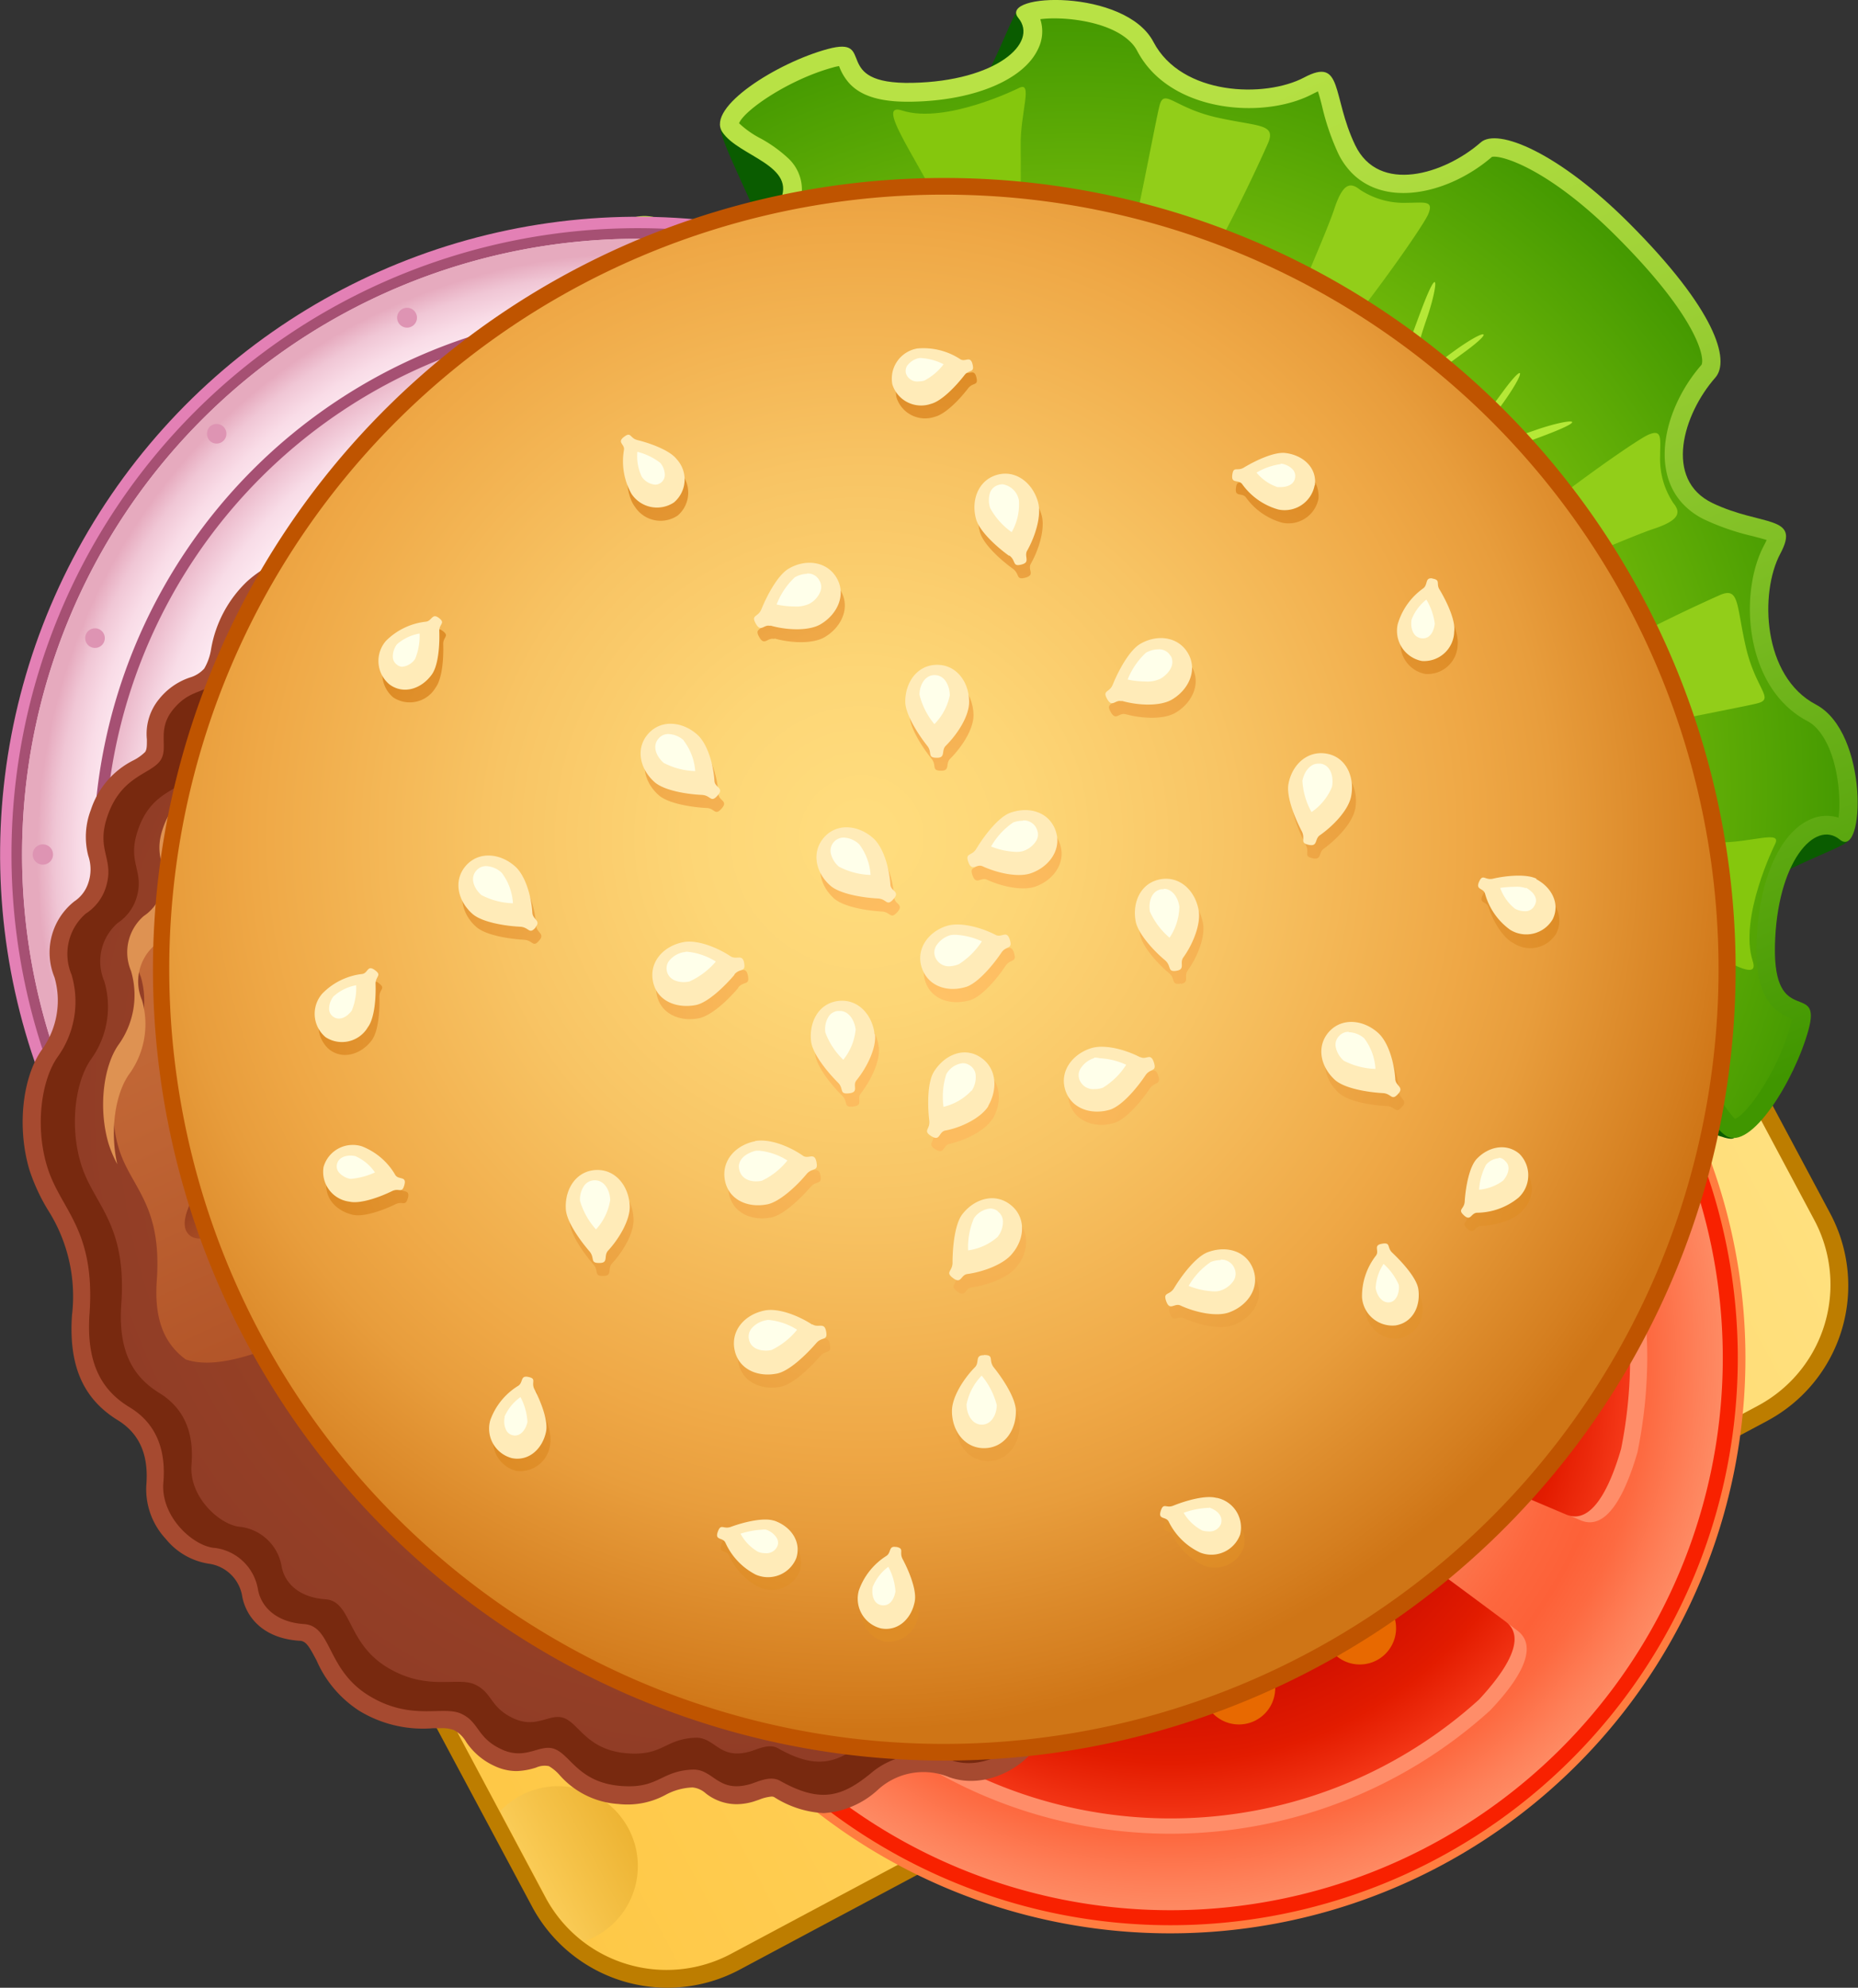 <svg xmlns="http://www.w3.org/2000/svg" xmlns:xlink="http://www.w3.org/1999/xlink" viewBox="0 0 189.48 202.72"><rect x="0" y="0" width="189.48" height="202.72" fill="#333333" stroke="none"/><defs><linearGradient id="linear-gradient" x1="396.48" y1="1557.12" x2="396.48" y2="1803.3" gradientTransform="matrix(0.47, 0.88, -0.88, 0.47, 1363.19, -1010.6)" gradientUnits="userSpaceOnUse"><stop offset="0" stop-color="#ffe385"/><stop offset="0.31" stop-color="#ffd86b"/><stop offset="0.98" stop-color="#febb29"/><stop offset="1" stop-color="#feba27"/></linearGradient><linearGradient id="linear-gradient-2" x1="388.17" y1="1644.1" x2="388.17" y2="1676.98" gradientTransform="matrix(0.47, 0.88, -0.88, 0.47, 1363.19, -1010.6)" gradientUnits="userSpaceOnUse"><stop offset="0" stop-color="#ebb02e"/><stop offset="0.51" stop-color="#f5c248"/><stop offset="1" stop-color="#ffd564"/></linearGradient><linearGradient id="linear-gradient-3" x1="403.82" y1="1619.3" x2="403.82" y2="1636.37" xlink:href="#linear-gradient-2"/><linearGradient id="linear-gradient-4" x1="430.75" y1="1661.64" x2="430.75" y2="1697.14" xlink:href="#linear-gradient-2"/><linearGradient id="linear-gradient-5" x1="369.39" y1="1596.52" x2="369.39" y2="1625.41" xlink:href="#linear-gradient-2"/><linearGradient id="linear-gradient-6" x1="443.9" y1="1712.17" x2="443.9" y2="1728.72" xlink:href="#linear-gradient-2"/><linearGradient id="linear-gradient-7" x1="437.64" y1="1585.27" x2="437.64" y2="1612.85" xlink:href="#linear-gradient-2"/><linearGradient id="linear-gradient-8" x1="338.59" y1="1653.84" x2="338.59" y2="1700.8" xlink:href="#linear-gradient-2"/><linearGradient id="linear-gradient-9" x1="451.7" y1="1620.18" x2="451.7" y2="1658.15" xlink:href="#linear-gradient-2"/><linearGradient id="linear-gradient-10" x1="338.59" y1="1615.54" x2="338.59" y2="1632.62" xlink:href="#linear-gradient-2"/><linearGradient id="linear-gradient-11" x1="363.75" y1="1682.95" x2="363.75" y2="1716.8" xlink:href="#linear-gradient-2"/><linearGradient id="linear-gradient-12" x1="396.94" y1="1712.65" x2="396.94" y2="1730.36" xlink:href="#linear-gradient-2"/><linearGradient id="linear-gradient-13" x1="387.77" y1="1573.64" x2="387.77" y2="1586.17" xlink:href="#linear-gradient-2"/><radialGradient id="radial-gradient" cx="119.37" cy="138.49" r="56.32" gradientUnits="userSpaceOnUse"><stop offset="0" stop-color="#fc9f77"/><stop offset="0.13" stop-color="#fcb68f"/><stop offset="0.25" stop-color="#fcae86"/><stop offset="0.46" stop-color="#fb996e"/><stop offset="0.48" stop-color="#fb966b"/><stop offset="0.61" stop-color="#fc7950"/><stop offset="0.73" stop-color="#fd673e"/><stop offset="0.81" stop-color="#fd6138"/><stop offset="0.87" stop-color="#fd6a41"/><stop offset="0.96" stop-color="#fe815a"/><stop offset="1" stop-color="#fe8a63"/></radialGradient><radialGradient id="radial-gradient-2" cx="119.37" cy="139.32" r="46.51" gradientUnits="userSpaceOnUse"><stop offset="0.28" stop-color="#ba0000"/><stop offset="0.46" stop-color="#be0300"/><stop offset="0.65" stop-color="#cb0c00"/><stop offset="0.85" stop-color="#e01a00"/><stop offset="0.87" stop-color="#e31c00"/><stop offset="0.94" stop-color="#ec2a0c"/><stop offset="1" stop-color="#f43717"/></radialGradient><linearGradient id="linear-gradient-14" x1="126.47" y1="161.14" x2="97.58" y2="69.72" gradientUnits="userSpaceOnUse"><stop offset="0" stop-color="#ffbd94"/><stop offset="0.18" stop-color="#ffb48b"/><stop offset="0.47" stop-color="#fe9c73"/><stop offset="0.83" stop-color="#fd754c"/><stop offset="1" stop-color="#fd6138"/></linearGradient><linearGradient id="linear-gradient-15" x1="84.83" y1="17.48" x2="134.08" y2="130.71" gradientUnits="userSpaceOnUse"><stop offset="0" stop-color="#b8e245"/><stop offset="0.15" stop-color="#b1de41"/><stop offset="0.36" stop-color="#9ed136"/><stop offset="0.61" stop-color="#7ebe24"/><stop offset="0.89" stop-color="#53a20b"/><stop offset="1" stop-color="#409600"/></linearGradient><radialGradient id="radial-gradient-3" cx="72.38" cy="1015.03" r="83.72" gradientTransform="translate(776.23 -688.52) rotate(45)" gradientUnits="userSpaceOnUse"><stop offset="0" stop-color="#b8e245"/><stop offset="0.13" stop-color="#b2df3e"/><stop offset="0.32" stop-color="#a1d62b"/><stop offset="0.52" stop-color="#88c90e"/><stop offset="0.97" stop-color="#409600"/></radialGradient><radialGradient id="radial-gradient-4" cx="70.51" cy="1077.87" r="103.86" gradientTransform="translate(776.23 -688.52) rotate(45)" gradientUnits="userSpaceOnUse"><stop offset="0.15" stop-color="#e0ffb3"/><stop offset="0.27" stop-color="#defeac"/><stop offset="0.45" stop-color="#d7fa99"/><stop offset="0.66" stop-color="#ccf479"/><stop offset="0.89" stop-color="#bdec4e"/><stop offset="1" stop-color="#b5e837"/></radialGradient><radialGradient id="radial-gradient-5" cx="65.05" cy="87.15" r="63.84" gradientUnits="userSpaceOnUse"><stop offset="0.91" stop-color="#ffedf5"/><stop offset="0.93" stop-color="#fde9f1"/><stop offset="0.95" stop-color="#f8dce7"/><stop offset="0.98" stop-color="#f0c6d5"/><stop offset="1" stop-color="#e8b0c3"/></radialGradient><radialGradient id="radial-gradient-6" cx="65.05" cy="87.15" r="63.84" gradientUnits="userSpaceOnUse"><stop offset="0.82" stop-color="#ffedf5"/><stop offset="0.85" stop-color="#fde9f1"/><stop offset="0.89" stop-color="#f9dce7"/><stop offset="0.93" stop-color="#f0c6d5"/><stop offset="0.96" stop-color="#e6aabe"/></radialGradient><radialGradient id="radial-gradient-7" cx="65.05" cy="87.15" r="55.27" gradientUnits="userSpaceOnUse"><stop offset="0.83" stop-color="#ffedf5"/><stop offset="0.87" stop-color="#fde9f1"/><stop offset="0.92" stop-color="#f8dce7"/><stop offset="0.96" stop-color="#f0c6d5"/><stop offset="1" stop-color="#e8b0c3"/></radialGradient><radialGradient id="radial-gradient-8" cx="65.05" cy="87.15" r="46.13" gradientUnits="userSpaceOnUse"><stop offset="0.83" stop-color="#fff3f8"/><stop offset="0.87" stop-color="#fdeff5"/><stop offset="0.91" stop-color="#f9e2ea"/><stop offset="0.96" stop-color="#f2ccd9"/><stop offset="1" stop-color="#e8b0c3"/></radialGradient><radialGradient id="radial-gradient-9" cx="65.05" cy="87.15" r="35.92" gradientUnits="userSpaceOnUse"><stop offset="0.81" stop-color="#fff3f8"/><stop offset="0.85" stop-color="#fdeff5"/><stop offset="0.9" stop-color="#f9e2ea"/><stop offset="0.95" stop-color="#f2ccd9"/><stop offset="1" stop-color="#e8b0c3"/></radialGradient><radialGradient id="radial-gradient-10" cx="65.05" cy="87.15" r="25.38" gradientTransform="translate(151.42 21.06) rotate(89.31)" gradientUnits="userSpaceOnUse"><stop offset="0.75" stop-color="#fff3f8"/><stop offset="0.82" stop-color="#feeff5"/><stop offset="0.89" stop-color="#f9e2ea"/><stop offset="0.97" stop-color="#f2ccd9"/><stop offset="1" stop-color="#eec0d0"/></radialGradient><radialGradient id="radial-gradient-11" cx="65.05" cy="87.17" r="14.67" gradientUnits="userSpaceOnUse"><stop offset="0.64" stop-color="#fff3f8"/><stop offset="0.75" stop-color="#feeff5"/><stop offset="0.86" stop-color="#f9e2ea"/><stop offset="0.97" stop-color="#f2ccda"/><stop offset="1" stop-color="#f0c5d4"/></radialGradient><radialGradient id="radial-gradient-12" cx="74.8" cy="112.68" r="67.07" gradientUnits="userSpaceOnUse"><stop offset="0" stop-color="#a44a23"/><stop offset="0.53" stop-color="#9c4524"/><stop offset="1" stop-color="#913d26"/></radialGradient><linearGradient id="linear-gradient-16" x1="34.96" y1="25.7" x2="78.33" y2="119.43" gradientUnits="userSpaceOnUse"><stop offset="0" stop-color="#d68047"/><stop offset="0.28" stop-color="#d07842"/><stop offset="0.72" stop-color="#be6333"/><stop offset="1" stop-color="#b05226"/></linearGradient><linearGradient id="linear-gradient-17" x1="927.59" y1="133.47" x2="927.59" y2="146.36" gradientTransform="translate(-675.54 674.08) rotate(-45)" gradientUnits="userSpaceOnUse"><stop offset="0" stop-color="#7a2917"/><stop offset="0.25" stop-color="#822f19"/><stop offset="0.64" stop-color="#973f1f"/><stop offset="1" stop-color="#b05226"/></linearGradient><linearGradient id="linear-gradient-18" x1="927.59" y1="93.49" x2="927.59" y2="106.38" xlink:href="#linear-gradient-17"/><linearGradient id="linear-gradient-19" x1="927.59" y1="113.48" x2="927.59" y2="126.36" xlink:href="#linear-gradient-17"/><linearGradient id="linear-gradient-20" x1="927.59" y1="153.46" x2="927.59" y2="166.35" xlink:href="#linear-gradient-17"/><linearGradient id="linear-gradient-21" x1="58.02" y1="129.53" x2="50.21" y2="137.34" gradientTransform="matrix(1, 0, 0, 1, 0, 0)" xlink:href="#linear-gradient-17"/><linearGradient id="linear-gradient-22" x1="72.16" y1="115.39" x2="64.35" y2="123.2" gradientTransform="matrix(1, 0, 0, 1, 0, 0)" xlink:href="#linear-gradient-17"/><linearGradient id="linear-gradient-23" x1="100.43" y1="87.12" x2="92.62" y2="94.93" gradientTransform="matrix(1, 0, 0, 1, 0, 0)" xlink:href="#linear-gradient-17"/><linearGradient id="linear-gradient-24" x1="86.29" y1="101.26" x2="78.49" y2="109.07" gradientTransform="matrix(1, 0, 0, 1, 0, 0)" xlink:href="#linear-gradient-17"/><radialGradient id="radial-gradient-13" cx="87.86" cy="85.39" r="93.89" gradientUnits="userSpaceOnUse"><stop offset="0.03" stop-color="#ffdc7d"/><stop offset="0.18" stop-color="#fdd676"/><stop offset="0.4" stop-color="#f8c464"/><stop offset="0.66" stop-color="#efa846"/><stop offset="0.75" stop-color="#e89d3c"/><stop offset="0.92" stop-color="#d57f20"/><stop offset="0.97" stop-color="#cf7516"/></radialGradient><radialGradient id="radial-gradient-14" cx="95.76" cy="102.11" r="64.3" gradientUnits="userSpaceOnUse"><stop offset="0" stop-color="#ffc266"/><stop offset="0.22" stop-color="#fcbc5f"/><stop offset="0.54" stop-color="#f2ad4d"/><stop offset="0.91" stop-color="#e2932f"/><stop offset="1" stop-color="#de8c26"/></radialGradient></defs><g id="Layer_2" data-name="Layer 2"><g id="Layer_1-2" data-name="Layer 1"><path d="M186.64,123.74,139.69,35.82a15.65,15.65,0,0,0-21.15-6.42L13.7,85.4a15.63,15.63,0,0,0-6.43,21.14l47,87.92a15.65,15.65,0,0,0,21.15,6.42l104.85-56A15.64,15.64,0,0,0,186.64,123.74Z" style="fill:#bd7d00"/><path d="M74.61,199.23a14,14,0,0,1-19-5.76L8.89,105.9a14,14,0,0,1,5.76-19L119.3,31.06a14,14,0,0,1,19,5.76L185,124.38a14,14,0,0,1-5.76,19Z" style="fill:url(#linear-gradient)"/><path d="M87,126.64A13.77,13.77,0,1,0,68.39,121,13.77,13.77,0,0,0,87,126.64Z" style="fill:#ffe98c"/><path d="M122.16,110a8.14,8.14,0,1,0-3.35,11A8.14,8.14,0,0,0,122.16,110Z" style="fill:#ffe98c"/><path d="M91.62,172.46A13.77,13.77,0,1,0,73,166.8,13.78,13.78,0,0,0,91.62,172.46Z" style="fill:#ffe98c"/><path d="M101.52,82a13.77,13.77,0,1,0,5.66-18.64A13.78,13.78,0,0,0,101.52,82Z" style="fill:#ffe98c"/><path d="M144.71,136.29a13.15,13.15,0,1,0,5.41-17.79A13.16,13.16,0,0,0,144.71,136.29Z" style="fill:#ffe98c"/><path d="M57.93,63.83l-29,15.5a17.5,17.5,0,0,0,29-15.5Z" style="fill:#ffe98c"/><path d="M123.62,154a18.14,18.14,0,0,0-8,23.39l31.94-17.06A18.15,18.15,0,0,0,123.62,154Z" style="fill:#ffe98c"/><path d="M93.62,48.59A8,8,0,0,0,91.38,46L78.32,53a8,8,0,0,0,.94,3.31,8.14,8.14,0,1,0,14.36-7.67Z" style="fill:#ffe98c"/><path d="M47,104.75a13.15,13.15,0,1,0-5.41,17.79A13.15,13.15,0,0,0,47,104.75Z" style="fill:#ffe98c"/><path d="M144.42,79.92c3.47,6.5,13.11,9.86,20.47,6.79L150,58.91C143.09,64.48,141,73.43,144.42,79.92Z" style="fill:#ffe98c"/><path d="M89.61,125.26A13.77,13.77,0,1,0,71,119.6,13.78,13.78,0,0,0,89.61,125.26Z" style="fill:url(#linear-gradient-2)"/><path d="M124.74,108.63a8.14,8.14,0,1,0-3.35,11A8.15,8.15,0,0,0,124.74,108.63Z" style="fill:url(#linear-gradient-3)"/><path d="M94.2,171.08a13.77,13.77,0,1,0-18.64-5.66A13.77,13.77,0,0,0,94.2,171.08Z" style="fill:url(#linear-gradient-4)"/><path d="M104.09,80.62A13.78,13.78,0,1,0,109.75,62,13.78,13.78,0,0,0,104.09,80.62Z" style="fill:url(#linear-gradient-5)"/><path d="M64.08,186.46A8.13,8.13,0,0,0,51,184.71l4.68,8.76A14,14,0,0,0,59.51,198a8.24,8.24,0,0,0,1.23-.52A8.13,8.13,0,0,0,64.08,186.46Z" style="fill:url(#linear-gradient-6)"/><path d="M147.29,134.92a13.15,13.15,0,1,0,5.41-17.79A13.15,13.15,0,0,0,147.29,134.92Z" style="fill:url(#linear-gradient-7)"/><path d="M60.51,62.46,31.5,78a17.51,17.51,0,0,0,29-15.49Z" style="fill:url(#linear-gradient-8)"/><path d="M126.2,152.57a18.17,18.17,0,0,0-8,23.4l32-17.07A18.18,18.18,0,0,0,126.2,152.57Z" style="fill:url(#linear-gradient-9)"/><path d="M96.19,47.21A8.11,8.11,0,0,0,94,44.59l-13.06,7a8.14,8.14,0,1,0,15.29-4.36Z" style="fill:url(#linear-gradient-10)"/><path d="M49.52,103.37a13.15,13.15,0,1,0-5.4,17.8A13.15,13.15,0,0,0,49.52,103.37Z" style="fill:url(#linear-gradient-11)"/><path d="M45.27,143.26a13.77,13.77,0,0,0-18.64-5.66L26,138l13,24.24c.21-.1.43-.19.64-.3A13.78,13.78,0,0,0,45.27,143.26Z" style="fill:url(#linear-gradient-12)"/><path d="M147,78.55a15.64,15.64,0,0,0,17.69,7.77l-14.32-26.8A15.66,15.66,0,0,0,147,78.55Z" style="fill:url(#linear-gradient-13)"/><path d="M178,138.49a58.67,58.67,0,1,1-58.67-58.66A58.66,58.66,0,0,1,178,138.49Z" style="fill:#ff7d40"/><path d="M177.22,138.49a57.85,57.85,0,1,1-57.85-57.85A57.85,57.85,0,0,1,177.22,138.49Z" style="fill:#f82100"/><path d="M175.69,138.49a56.32,56.32,0,1,1-56.32-56.32A56.31,56.31,0,0,1,175.69,138.49Z" style="fill:url(#radial-gradient)"/><path d="M133.85,92.1c-4-.87-7.67-.91-8,1.78s-1.69,13.79-2.62,23.86c.41,3.33,2.35,4.89,3.23,1.89,1.06-3.61,3.44-9.61,4.45-6.43s3.08,5.41,5.66,5.2,2,1.21,2.09,3.11a13.38,13.38,0,0,0,1.06,5.16,13.33,13.33,0,0,0,3.9,3.55c1.57,1.08,3.11,1.27,1.61,3.38s-.64,5,1.57,7.53-4.15,1.47-7.8.54c-2.95-.76-2.68,1.57-.21,3.59,9.3,4.27,19.75,8.67,22.41,9.79s4.55-2.67,5.79-6.94a49.19,49.19,0,0,0,1-9.62A48.61,48.61,0,0,0,133.85,92.1Zm20.9,74.2c-2.32-1.73-11.48-8.6-19.91-14.49-2.86-1-4.85-.1-2.79,2,2.62,2.71,6.66,7.74,3.39,7.05s-6.23,0-7.32,2.35-2,1.11-3.74.28a13.21,13.21,0,0,0-5-1.64,13.33,13.33,0,0,0-5,1.64c-1.71.83-2.64,2.07-3.74-.28s-4-3-7.31-2.35.77-4.34,3.39-7.05c2.1-2.18,0-3.1-3-2-8.4,5.88-17.51,12.71-19.82,14.43-2.15,1.6-.36,4.71,2.31,7.7a48.57,48.57,0,0,0,65.73.52C154.89,171.38,157,168,154.75,166.3Zm-55-24.63c-3.65.93-10,2-7.81-.54s3.08-5.42,1.58-7.53,0-2.3,1.61-3.38a13.46,13.46,0,0,0,3.9-3.55,13.37,13.37,0,0,0,1-5.16c.13-1.9-.49-3.33,2.09-3.11s4.65-2,5.66-5.2,3.39,2.82,4.45,6.43c.88,3,2.8,1.45,3.23-1.83-.93-10.09-2.28-21.1-2.62-23.92s-4-2.65-8-1.78a48.57,48.57,0,0,0-32.94,57c1.23,3.86,3,7.05,5.5,6,2.67-1.13,13.24-5.58,22.59-9.87C102.43,143.18,102.65,140.92,99.75,141.67Z" style="fill:#ff8d69"/><path d="M133.35,93.72c-3.85-.83-7.4-.87-7.72,1.73s-1.63,13.31-2.52,23c.4,3.2,2.27,4.71,3.12,1.82,1-3.49,3.31-9.28,4.3-6.21s3,5.22,5.46,5,1.9,1.17,2,3a12.69,12.69,0,0,0,1,5,12.76,12.76,0,0,0,3.76,3.42c1.52,1,3,1.23,1.56,3.27s-.62,4.85,1.52,7.27-4,1.42-7.54.52c-2.84-.73-2.59,1.52-.2,3.47,9,4.12,19.08,8.37,21.63,9.45s4.41-2.58,5.6-6.7a47,47,0,0,0-32-54.09Zm20.19,71.65c-2.25-1.67-11.1-8.3-19.23-14-2.76-1-4.69-.09-2.7,2,2.53,2.62,6.43,7.47,3.28,6.81s-6,0-7.07,2.27-2,1.06-3.61.26a13,13,0,0,0-4.84-1.58,12.91,12.91,0,0,0-4.83,1.58c-1.66.8-2.56,2-3.61-.26s-3.91-2.94-7.07-2.27.75-4.19,3.27-6.81c2-2.1,0-3-2.85-1.91-8.11,5.67-16.91,12.27-19.14,13.93-2.07,1.55-.35,4.55,2.23,7.43a46.87,46.87,0,0,0,63.47.5C153.66,170.27,155.73,167,153.54,165.37Zm-53.12-23.78c-3.52.9-9.68,1.89-7.54-.52s3-5.23,1.53-7.27,0-2.23,1.55-3.27a12.8,12.8,0,0,0,3.77-3.42,13.06,13.06,0,0,0,1-5c.12-1.83-.48-3.21,2-3s4.49-2,5.47-5,3.27,2.72,4.3,6.21c.84,2.88,2.7,1.4,3.11-1.77-.89-9.74-2.2-20.37-2.53-23.09s-3.87-2.56-7.71-1.73a46.9,46.9,0,0,0-31.81,55c1.19,3.72,2.92,6.8,5.32,5.78,2.57-1.09,12.78-5.39,21.81-9.54C103,143.05,103.23,140.87,100.42,141.59Z" style="fill:url(#radial-gradient-2)"/><path d="M139.8,129.84a9.78,9.78,0,0,1-1.82-2l-.07-.13a14.16,14.16,0,0,1-1.15-5.45c0-.39,0-.75,0-1.09s0-.57,0-.76a4.28,4.28,0,0,0-.63,0c-2.82.24-5.21-1.73-6.52-5.18a20.09,20.09,0,0,0-1.34,3c-.2.57-.4,1.2-.57,1.79a6.07,6.07,0,0,1-.25.67c-.62,2.12-1.79,2.44-2.43,2.44-1.56,0-2.78-1.75-3.12-4.46v-.27c.84-9.16,2-19.21,2.45-22.51l.3-2.13c.15-1.27,1-3.41,5.1-3.41a21.13,21.13,0,0,1,4.39.56l.11,0a49.55,49.55,0,0,1,31.72,29.75c.4,1,1,2.76,3.55,1.24,1.65-1,2.42-1.93,1.78-3.67A55.71,55.71,0,1,0,69.38,163.06C71.43,167,88.71,156.6,109.79,145a182.11,182.11,0,0,1,27.41-12c.91-.32,2.48-.87,3-1.59C140.56,130.83,140.08,130.09,139.8,129.84Zm-37.14-9.48a4.26,4.26,0,0,0-.63,0c0,.19,0,.51,0,.76a10.13,10.13,0,0,1,0,1.09,14,14,0,0,1-1.14,5.45l-.08.13a13.94,13.94,0,0,1-4.1,3.77c-.32.22-.63.4-.92.57s-.49.29-.65.4a3.06,3.06,0,0,0,.33.54c1.6,2.25,1.16,5.37-1.13,8.25a13.27,13.27,0,0,0,1.41-.1c1.12-.17,2.5-.45,3.73-.76a5.05,5.05,0,0,1,1.15-.18,4.6,4.6,0,0,1,.79-.08,2.2,2.2,0,0,1,2.22,1.37c.46,1.25-.32,2.89-2.08,4.36l-.13.11-.15.07c-8.56,3.93-18.2,8-21.36,9.35l-.49.2a3.19,3.19,0,0,1-.64.2l-.8.34a3.65,3.65,0,0,1-1.43.31h0c-2.35,0-4.24-2.31-5.75-7.07l0-.11a49.81,49.81,0,0,1,33.79-58.42l.1,0a21.21,21.21,0,0,1,4.4-.56c4.08,0,5,2.14,5.1,3.41l.13,1.1a2.62,2.62,0,0,1,.09.47l.07.56c.4,3.31,1.62,13.38,2.46,22.56v.28c-.35,2.67-1.57,4.4-3.11,4.4-.65,0-1.82-.32-2.44-2.44h0a4.49,4.49,0,0,1-.24-.67c-.17-.58-.37-1.2-.58-1.8a20.58,20.58,0,0,0-1.33-3C107.86,118.63,105.46,120.6,102.66,120.36Z" style="fill:url(#linear-gradient-14)"/><path d="M125.4,166.14c-.9.14-3.05,4.41-2.72,6.52a3.7,3.7,0,1,0,7.31-1.14C129.65,169.4,126.7,165.94,125.4,166.14Zm-27.93-2.61a3.7,3.7,0,1,0,5.61,4.82c1.39-1.62,1.8-6.39,1.12-7C103.2,160.52,98.86,161.91,97.47,163.53Zm16,2.61c-1.3-.2-4.26,3.26-4.59,5.38a3.7,3.7,0,1,0,7.31,1.14C116.47,170.55,114.31,166.28,113.42,166.14Zm21.2-4.77c-.68.59-.27,5.36,1.12,7a3.7,3.7,0,1,0,5.61-4.82C140,161.91,135.62,160.52,134.62,161.37Zm-46.68-37a3.7,3.7,0,1,0-2.6,6.92c2,.75,6.47-.11,6.93-1.35C92.59,129.12,89.94,125.14,87.94,124.39Zm7.82-11.49a3.7,3.7,0,1,0-4.6,5.79c1.67,1.33,6.45,1.56,7,.85C99,118.51,97.43,114.23,95.76,112.9Zm7.75-8.35a3.8,3.8,0,0,0-2.17,4.9c.73,2,4.67,4.72,5.53,4.41,1.23-.45,2.16-4.91,1.43-6.92A3.79,3.79,0,0,0,103.51,104.55ZM85.26,137.88a3.7,3.7,0,1,0,1.43,7.25c2.1-.41,5.45-3.5,5.19-4.79C91.71,139.45,87.35,137.46,85.26,137.88Zm68.09-6.57a3.7,3.7,0,1,0-2.6-6.92c-2,.75-4.65,4.73-4.34,5.57C146.87,131.2,151.35,132.06,153.35,131.31Zm-16-21.86a3.7,3.7,0,1,0-7-2.51c-.73,2,.2,6.47,1.43,6.92C132.67,114.17,136.62,111.46,137.35,109.45Zm16.08,28.43c-2.1-.42-6.45,1.57-6.62,2.46-.26,1.29,3.09,4.38,5.19,4.79a3.7,3.7,0,1,0,1.43-7.25Zm-5.17-24.49a3.78,3.78,0,0,0-5.33-.49c-1.68,1.33-3.23,5.61-2.42,6.64.57.71,5.35.48,7-.85A3.78,3.78,0,0,0,148.26,113.39Z" style="fill:#e86900"/><path d="M134.16,105.26a1.7,1.7,0,0,0-.59-.1,2,2,0,0,0-1.87,1.4,8,8,0,0,0,.37,4.23c1.09-.62,2.84-2,3.17-3A2,2,0,0,0,134.16,105.26ZM135.7,162c0,1.25.38,3.46,1,4.2a2.14,2.14,0,0,0,1.61.75,1.76,1.76,0,0,0,1.16-.42,1.81,1.81,0,0,0,.62-1.28,2.1,2.1,0,0,0-.53-1.5A7.9,7.9,0,0,0,135.7,162Zm-10.27,5.3c-.66,1.06-1.51,3.15-1.36,4.11a2,2,0,0,0,2.18,1.74,1.82,1.82,0,0,0,1.2-.77,2.1,2.1,0,0,0,.34-1.55A7.91,7.91,0,0,0,125.43,167.27ZM145,112.85a2.19,2.19,0,0,0-1.34.47,8.07,8.07,0,0,0-1.91,3.79h.33a8,8,0,0,0,3.92-.85,2.12,2.12,0,0,0,.8-1.38,1.79,1.79,0,0,0-.36-1.37A1.82,1.82,0,0,0,145,112.85Zm9,26.67a2.11,2.11,0,0,0-1.34-.86,1.35,1.35,0,0,0-.28,0,9.63,9.63,0,0,0-3.88,1.21,7.93,7.93,0,0,0,3.43,2.5,2,2,0,0,0,2.38-1.45A1.8,1.8,0,0,0,154,139.52Zm-1.71-10.91a2.14,2.14,0,0,0,1.19-1.06,1.8,1.8,0,0,0,.07-1.42,1.89,1.89,0,0,0-1.8-1.19,2.08,2.08,0,0,0-.78.15c-.91.34-2.3,2.1-2.91,3.19a9.09,9.09,0,0,0,2.94.5A3.71,3.71,0,0,0,152.31,128.61ZM94.23,113.32a2.21,2.21,0,0,0-1.34-.47,1.77,1.77,0,0,0-1.8,2,2.12,2.12,0,0,0,.8,1.38,8,8,0,0,0,3.92.85h.32A8.06,8.06,0,0,0,94.23,113.32ZM86.9,125.09a2.16,2.16,0,0,0-.78-.15,1.89,1.89,0,0,0-1.81,1.19,1.81,1.81,0,0,0,.08,1.42,2.14,2.14,0,0,0,1.19,1.06,3.66,3.66,0,0,0,1.29.17h0a9.09,9.09,0,0,0,2.94-.5C89.2,127.19,87.8,125.43,86.9,125.09Zm23.32,45.71a2.16,2.16,0,0,0,.35,1.55,1.8,1.8,0,0,0,1.19.77,2,2,0,0,0,2.18-1.74c.15-1-.7-3-1.35-4.11A8,8,0,0,0,110.22,170.8Zm-5.91-65.64a1.7,1.7,0,0,0-.59.1,2,2,0,0,0-1.07,2.57c.33.92,2.08,2.34,3.17,3a8.06,8.06,0,0,0,.37-4.23A2,2,0,0,0,104.31,105.16Zm-6.39,60.06a1.8,1.8,0,0,0,.61,1.28,1.77,1.77,0,0,0,1.17.42,2.12,2.12,0,0,0,1.6-.75c.63-.74,1-2.95,1-4.2a7.9,7.9,0,0,0-3.87,1.75A2.14,2.14,0,0,0,97.92,165.22ZM85.21,138.66a2.09,2.09,0,0,0-1.34.86,1.72,1.72,0,0,0-.31,1.38,1.93,1.93,0,0,0,1.94,1.49h0a2.18,2.18,0,0,0,.44,0,7.93,7.93,0,0,0,3.43-2.5,9.63,9.63,0,0,0-3.88-1.21A1.35,1.35,0,0,0,85.21,138.66Z" style="fill:#ffb500"/><path d="M131.89,131.66c-2.49-2.88-25.44-17.38-38.41-8.83s-6.14,21.32-4.22,18.82,6.14-7.3,6.14-7.3,8.45,8.07,10.47,5.86,5.28-5.28,5.57-5.57,6.53-.57,6.53-.57c1.15,4.41,7.4,9.89,8.93,8.35S134.39,134.55,131.89,131.66Zm48-24s-6.81-9.47-4.22-13.79,11.56-7,12.68-8-.48-3.06-1.54-3.73-15.56,1-16.62,3-7.68,26.12-5.18,26.5,10.36,4.78,11.68,4.48S179.91,107.62,179.91,107.62ZM107.44,2.72c-.67-1.05-2.79-2.65-3.73-1.53s-3.67,10.08-8,12.67S81.93,9.64,81.93,9.64s-8.16,1.89-8.45,3.2S77.57,22,78,24.52s24.49-4.13,26.5-5.18S108.11,3.78,107.44,2.72ZM57.89,57.66c-2.89-2.5-9.22,3.45-10.76,5s3.94,7.78,8.35,8.93c0,0-.28,6.24-.57,6.53s-3.36,3.55-5.57,5.57S55.2,94.15,55.2,94.15s-4.8,4.22-7.3,6.14S58.18,109,66.72,96.07,60.77,60.15,57.89,57.66Z" style="fill:#0a5c00"/><path d="M176,115.82c2.52,1.65,7-5.62,8.42-10.75s-3.6-.11-3.41-8.64,4.09-12.9,6.62-10.8,3-10.91-2.45-13.78-5.75-11.41-3.62-15.39-1.89-2.75-6.91-5.15-3-9.08.28-12.8c1.55-1.77,0-6.94-8.74-15.7C158.94,15.54,152.7,13,151,14.53c-3.72,3.25-10.39,5.29-12.8.27S137,5.78,133,7.9,120.5,9.76,117.63,4.28s-15.88-5-13.78-2.45-2.27,6.44-10.8,6.62S89.53,3.62,84.41,5,72,10.94,73.66,13.46s7.75,3.39,5.84,7.15-7,6.52-9.55,3.52-7.28-2.92-7.6,1.11S62,34,57.52,36.09s-11,7.75-10.18,12,4.47-.76,4.77,8.69-5.06,3.66-5.64,6.56-1,10.75,2.89,13.34,4.92,6.67,1.33,6.56-3.83,7.07-.19,8.53,3.2,8.86.5,8.77-3.42-1.67-4.67,1.43-.7,6.27.92,7.89-3.06,2.6-3.06,2.6-.72,5.82,11.1,17.65l4,4C71.16,146,77,145.29,77,145.29s1-4.68,2.6-3.06,4.78,2.17,7.89.92,1.51-2,1.42-4.67,7.32-3.14,8.78.5,8.64,3.41,8.53-.19,4-2.57,6.56,1.33,10.44,3.47,13.34,2.89-2.88-5.93,6.56-5.64,4.39,4,8.69,4.77,9.93-5.76,12-10.19,6.83-4.5,10.86-4.82,4.11-5,1.11-7.6-.24-7.65,3.52-9.55S173.5,114.17,176,115.82Z" style="fill:url(#linear-gradient-15)"/><path d="M164.09,125.23c1-.08,1.23-.51,1.35-.82a3.47,3.47,0,0,0-1.33-3.43,5.57,5.57,0,0,1-1.86-5.31,11,11,0,0,1,5.76-7.4,4.35,4.35,0,0,1,5.37.85,14,14,0,0,1,2,2.79,10,10,0,0,0,1.55,2.2c1.34-.52,4.45-5.08,5.68-9.55a4.62,4.62,0,0,0,.15-.65,5.28,5.28,0,0,1-1.89-1.17c-1.25-1.25-1.81-3.27-1.74-6.35.13-6.33,2.26-11.35,5.41-12.79a4,4,0,0,1,2.95-.21c.31-2.23-.13-7-2.32-9.21a3.39,3.39,0,0,0-.85-.64A9.62,9.62,0,0,1,182,71.82c-4.13-4.13-4.41-11.89-2.08-16.25a5.18,5.18,0,0,0,.24-.5c-.38-.12-1-.28-1.45-.4A24.58,24.58,0,0,1,173.85,53a7.47,7.47,0,0,1-2.08-1.46c-3.6-3.6-1.94-10.11,1.74-14.32.35-.52-.08-4.52-8.65-13.09C158,17.25,153.14,15.78,152.15,16c-4.21,3.64-10.66,5.26-14.25,1.68a7.44,7.44,0,0,1-1.45-2.08,24.8,24.8,0,0,1-1.64-4.83c-.12-.47-.27-1.06-.41-1.45l-.49.24c-4.37,2.33-12.12,2.05-16.25-2.08a9.48,9.48,0,0,1-1.72-2.35,3.53,3.53,0,0,0-.64-.84c-2.19-2.2-7-2.63-9.21-2.33a4,4,0,0,1-.21,3c-1.44,3.15-6.46,5.28-12.79,5.41-3.08.07-5.1-.49-6.35-1.74a5.28,5.28,0,0,1-1.17-1.89,5,5,0,0,0-.66.15c-4.47,1.23-9,4.34-9.54,5.68a9.65,9.65,0,0,0,2.2,1.55,13.93,13.93,0,0,1,2.79,2,4.37,4.37,0,0,1,.85,5.38,11,11,0,0,1-7.41,5.76,5.59,5.59,0,0,1-5.3-1.86A3.47,3.47,0,0,0,65.07,24c-.31.12-.74.38-.82,1.35l0,.74c-.3,3.9-.7,9.23-5.86,11.69C53.8,40,48.7,45,49.22,47.78a1.75,1.75,0,0,0,.18.59l.41.12A4.85,4.85,0,0,1,52,49.71c1.27,1.27,1.86,3.38,2,7,.11,3.32-.44,5.43-1.72,6.63a4.8,4.8,0,0,1-4,1h-.05c-.51,3.23-.32,8.32,1.7,10.33a2.55,2.55,0,0,0,.48.4,13.46,13.46,0,0,1,2,1.59c2.11,2.11,2.93,4.54,2.15,6.35a3.76,3.76,0,0,1-3.9,2.12c-.11,0-.34,0-.58.55a4,4,0,0,0,.63,3.93,1.58,1.58,0,0,0,.54.37A5.35,5.35,0,0,1,53,91.21c2.26,2.26,2.51,6.32,1.45,8.77a3.74,3.74,0,0,1-3.5,2.51,10.38,10.38,0,0,1-2.32-.36l-.23,0a6.91,6.91,0,0,0-.29.65c-1,2.49-.51,4.82.5,5.82a2.74,2.74,0,0,1,.79,2.77c-.39,1.29-1.71,2.09-3.12,2.59C46.8,116,48.83,121,56.64,128.8l4,4c7.78,7.79,12.74,9.83,14.89,10.37.5-1.41,1.3-2.73,2.59-3.11a2.74,2.74,0,0,1,2.77.79c1,1,3.33,1.5,5.82.5a6.91,6.91,0,0,0,.65-.29c0-.08,0-.16-.05-.23a10.38,10.38,0,0,1-.36-2.32A3.73,3.73,0,0,1,89.5,135c2.45-1.06,6.5-.81,8.76,1.45a5.13,5.13,0,0,1,1.18,1.78,1.68,1.68,0,0,0,.37.54,4,4,0,0,0,3.93.63c.56-.24.55-.47.55-.59a3.76,3.76,0,0,1,2.12-3.89c1.81-.78,4.24,0,6.34,2.15a12.88,12.88,0,0,1,1.6,2,3.42,3.42,0,0,0,.39.48c2,2,7.11,2.2,10.34,1.7,0,0,0,0,0-.05a4.8,4.8,0,0,1,1-4c1.2-1.28,3.31-1.83,6.63-1.72,3.67.11,5.78.7,7.05,2a4.94,4.94,0,0,1,1.22,2.23,4,4,0,0,0,.15.43,1.8,1.8,0,0,0,.56.16c2.77.52,7.8-4.58,10-9.12,2.45-5.16,7.79-5.56,11.68-5.86Z" style="fill:url(#radial-gradient-3)"/><path d="M181,86.13s-3.69,7.45-2.26,11.87c1.08,3.32-7.12-3.26-14.63-6.13-7.08-2.71-14.91-5-7.4-5.47s15-.55,18.44-.49S181.83,84.57,181,86.13Z" style="fill:#85c70d"/><path d="M168,107.7s-5.35,2-6.1,7.19c-.5,3.45-2.26.17-14-7-6.47-3.94-11.51-7.34-4.06-6.31,6.32.88,13.7,1.81,17.1,2.55C166.29,105.32,169.49,106.74,168,107.7Z" style="fill:#92ce19"/><path d="M135.65,135c-2.19-.73-6-.75-7.38.13s-1.25,1.25-3.89-4.64-11.14-16.4-4.25-12a77.81,77.81,0,0,1,15.65,13.65C137.78,134.6,139,136.11,135.65,135Z" style="fill:#98d41c"/><path d="M95,124.59a69,69,0,0,1,2.13,9.14c.25,1.25-1.25-.25-3.88.12s-4.51,1.76-4.13-1.37S89.29,107.58,95,124.59Z" style="fill:#9fd821"/><path d="M178,65.8c1,4.52,3.08,5.47,1.18,5.94S167.32,74,159.56,76s-21.62,7.21-9.43-1.19a161.37,161.37,0,0,1,25.19-14.09C177.38,59.78,177.06,61.61,178,65.8Z" style="fill:#92ce19"/><path d="M169.3,46.48a8.14,8.14,0,0,0,1.35,4.83c.79.95.63,1.75-2,2.62s-11.72,4.91-16.4,6.73-13.15,8.08-5.62.55,20-16.24,21.46-16.87S169.3,44.74,169.3,46.48Z" style="fill:#92ce19"/><path d="M103.86,9S96.4,12.7,92,11.27c-3.32-1.08,3.26,7.12,6.13,14.62,2.7,7.08,5,14.92,5.47,7.4s.54-15,.49-18.43S105.42,8.16,103.86,9Z" style="fill:#85c70d"/><path d="M82.28,22s-2,5.35-7.19,6.1c-3.45.51-.16,2.26,7,14,3.94,6.47,7.35,11.51,6.31,4-.88-6.31-1.8-13.69-2.55-17.09C84.67,23.7,83.24,20.49,82.28,22Z" style="fill:#92ce19"/><path d="M55,54.33c.73,2.19.75,6-.13,7.39S53.63,63,59.51,65.6s16.41,11.14,12,4.26A77.83,77.83,0,0,0,57.89,54.21C55.38,52.2,53.88,51,55,54.33Z" style="fill:#98d41c"/><path d="M65.4,95a67.77,67.77,0,0,0-9.14-2.13c-1.25-.25.25,1.25-.13,3.88s-1.75,4.51,1.38,4.13S82.41,100.7,65.4,95Z" style="fill:#9fd821"/><path d="M124.18,12c-4.51-1-5.46-3.09-5.94-1.19S116,22.66,114,30.43s-7.2,21.62,1.19,9.42a160.9,160.9,0,0,0,14.1-25.19C130.2,12.6,128.38,12.93,124.18,12Z" style="fill:#92ce19"/><path d="M143.51,20.68a8.12,8.12,0,0,1-4.83-1.34c-1-.8-1.75-.64-2.62,2S131.15,33,129.33,37.71s-8.08,13.15-.55,5.63,16.23-20,16.86-21.47S145.25,20.68,143.51,20.68Z" style="fill:#92ce19"/><path d="M144.06,123.12c-.63-3.38-5.25-7.76-8.63-10.38s4.5-3,11.26-.75,7.13,1.12,1.87-.88S136.43,109,133.17,109s-6.75-2-12.63-4.13-18.77-3-15.77-5a34.29,34.29,0,0,1,23.9-4.63c11.39,2.13,16.14,4.88,21.77,5s13.27,2.51,10,.76-9-2.26-12-2.51-9.64-1.62-8.76-3,7.38-3.63,12.89-3.63,6.76-1-.13-1.37-10.51,1.75-13.39,2.87-3.87.88-8.38-.12S114,92.59,116,91.09s8.26-4.25,14.14-5.38,15.52-2.5,10.14-2.63A74.36,74.36,0,0,0,124.17,85c-4.76,1-5.14.13.87-4.88S139.18,73.7,144.43,73s8-2.75,12.39-6.63,3.75-4.6-.13-1.23a26.74,26.74,0,0,1-12.29,6.52c-4.38.88-7.35.71-5.35-3.29s4.76-8.26,7.51-10.76-1.25-.5-4.13,2.88-4.93,8.3-6.31,10.42-5.28,2.77-9.78,5.52-5,.7-2.3-2,7-8.51,11.76-11.76,6.6-5.85,8.94-10.35,8.1-6.12,13-8,1.89-1.53-1.17-.45-7,2.16-4-1.8,3.24-5.58.72-2.16-3.87,5.31-5.94,7.2a18.13,18.13,0,0,0-5.4,7.38c-1.26,3.42-5.45,5-9,8.2s-10.57,10.34-11.82,10a7.42,7.42,0,0,0-.89-.21c-.34-.39-.32-1,.34-1.86C121.86,69,129.51,60.37,132.75,57s1.32-2.7-.85-.54S120.39,68.25,119.08,69.1c-1,.67-1.72.8-2.16.13a9.28,9.28,0,0,0-.26-1.17c-.36-1.26,6.74-8.22,10-11.82s4.78-7.8,8.2-9.06a18.13,18.13,0,0,0,7.38-5.4c1.89-2.07,3.78-3.42,7.2-5.94s1.8-2.34-2.16.72-2.88-.9-1.8-4,1.44-6.12-.45-1.17-3.51,10.71-8,13-7.09,4.19-10.34,8.94-9,9-11.76,11.76-4.81,2.21-2.06-2.3,3.39-8.4,5.52-9.78,7-3.43,10.42-6.31,5.39-6.88,2.88-4.13-6.75,5.51-10.76,7.51-4.17-1-3.29-5.35a26.74,26.74,0,0,1,6.52-12.29c3.38-3.88,2.65-4.51-1.23-.13s-5.88,7.14-6.63,12.39-2.12,13.39-7.13,19.39-5.88,5.63-4.88.88a73.89,73.89,0,0,0,1.88-16.14c-.13-5.38-1.5,4.25-2.63,10.13s-3.88,12.14-5.38,14.14S97,63.06,96,58.55s-1.25-5.5-.12-8.38,3.25-6.51,2.88-13.39-1.38-5.63-1.38-.13-2.25,12-3.63,12.89-2.75-5.75-3-8.76-.75-8.75-2.5-12,.62,4.38.75,10,2.87,10.39,5,21.77a34.29,34.29,0,0,1-4.63,23.9c-2,3-2.87-9.88-5-15.76s-4.13-9.39-4.13-12.64-.13-10.14-2.13-15.39-3.13-4.88-.87,1.87,1.87,14.64-.76,11.27-7-8-10.38-8.64,3.25.25,10.76,12.27,9.92,27.91,6.68,33.31S79.49,93.17,79,88.31,74.09,77,70,74.54s.81,1.89,4.59,7.83S77.78,97,72.38,103.16c-4.34,4.92-18,13.58-23.19,16.77a58,58,0,0,0,7.45,8.87l4,4a59.46,59.46,0,0,0,8.57,7.27c3.16-5.12,11.87-18.9,16.82-23.26,6.11-5.4,14.85-6,20.79-2.25s10.26,8.64,7.82,4.59-8.9-8.37-13.76-8.91-7.83-1.35-2.43-4.59,21.3-.83,33.31,6.68S144.69,126.5,144.06,123.12Z" style="fill:url(#radial-gradient-4)"/><path d="M64.63,136.52c4.55-6.15,9.17-12.49,24.72-28.68,18.29-19,.77-4.21-5.63,2.2s-3.49,1.81,9.64-12.29c7.55-8.1,13.3-13.37,12.51-14.17-1-1-3.92,2.46-13.84,11.7C77.93,108.4,72.77,111.9,79.18,105.5S100,82,81.38,99.86C65.6,115,59.21,119.77,52.75,124.6c1.11,1.3,2.39,2.69,3.89,4.2l4,4C62.09,134.24,63.41,135.46,64.63,136.52Z" style="fill:#bbe154"/><circle cx="65.05" cy="87.15" r="65.05" transform="translate(-24.77 148.45) rotate(-87.57)" style="fill:#e380b5"/><path d="M128.93,87.15A63.88,63.88,0,1,1,65.05,23.27,63.88,63.88,0,0,1,128.93,87.15Z" style="fill:#a65073"/><path d="M127.85,87.15a62.8,62.8,0,1,1-62.8-62.8A62.8,62.8,0,0,1,127.85,87.15Z" style="fill:url(#radial-gradient-5)"/><path d="M127.85,87.15a62.8,62.8,0,1,1-62.8-62.8A62.8,62.8,0,0,1,127.85,87.15Z" style="fill:url(#radial-gradient-6)"/><path d="M120.57,87.15A55.52,55.52,0,1,1,65.05,31.63,55.52,55.52,0,0,1,120.57,87.15Z" style="fill:#a65073"/><path d="M119.42,87.15A54.37,54.37,0,1,1,65.05,32.78,54.37,54.37,0,0,1,119.42,87.15Z" style="fill:url(#radial-gradient-7)"/><path d="M111.49,87.15A46.44,46.44,0,1,1,65.05,40.71,46.44,46.44,0,0,1,111.49,87.15Z" style="fill:#a65073"/><path d="M110.43,87.15A45.38,45.38,0,1,1,65.05,41.77,45.38,45.38,0,0,1,110.43,87.15Z" style="fill:url(#radial-gradient-8)"/><circle cx="65.05" cy="87.15" r="36.5" transform="translate(-36.74 125.42) rotate(-73.86)" style="fill:#a65073"/><path d="M100.39,87.15A35.34,35.34,0,1,1,65.05,51.81,35.33,35.33,0,0,1,100.39,87.15Z" style="fill:url(#radial-gradient-9)"/><path d="M91.16,87.15A26.11,26.11,0,1,1,65.05,61,26.11,26.11,0,0,1,91.16,87.15Z" style="fill:#a65073"/><circle cx="65.05" cy="87.15" r="24.97" transform="translate(-22.87 151.15) rotate(-89.31)" style="fill:url(#radial-gradient-10)"/><path d="M81,87.15a15.9,15.9,0,1,1-15.9-15.9A15.9,15.9,0,0,1,81,87.15Z" style="fill:#a65073"/><path d="M69.77,73.26l-.53-.13c-2.92-.61-2.92,1.6-3.22,2.93a26.72,26.72,0,0,1-7.29,15.08c-3.93,4-5.47,4.64-3.83,6.59a0,0,0,0,1,0,0A14.67,14.67,0,1,0,69.77,73.26ZM63,82.13c1.42-3.33,2.33-8.19,1.42-9.51a.43.43,0,0,0-.12-.11A14.66,14.66,0,0,0,52.11,94.08c.56.26,1.36-.26,3-1.43C58.33,90.33,61.56,85.47,63,82.13Z" style="fill:url(#radial-gradient-11)"/><path d="M69.76,86.58C68.94,89,67,91,65.92,92.45s1.1,2,3.61,1S73,89,72.09,86.58,70.27,85.07,69.76,86.58Z" style="fill:#a65073"/><path d="M70.58,87.87a11,11,0,0,1-2.63,4c-1.07,1-.48,1.16.49.77a3.84,3.84,0,0,0,2.66-3.19C71.38,87.84,70.75,87.17,70.58,87.87Z" style="fill:#e7a8be"/><path d="M107.23,129.33a1,1,0,1,0,1.47,0A1,1,0,0,0,107.23,129.33ZM65.05,25.43a1,1,0,0,0,0,2.07,1,1,0,1,0,0-2.07Zm0,121.37a1,1,0,0,0,0,2.07,1,1,0,1,0,0-2.07ZM21.41,129.33a1,1,0,0,0,0,1.46,1,1,0,1,0,0-1.46Zm0-85.83a1.05,1.05,0,0,0,0,1.47,1,1,0,1,0,0-1.47Zm85.82,0a1,1,0,1,0,1.47,0A1.05,1.05,0,0,0,107.23,43.5ZM4.37,86.11a1,1,0,1,0,0,2.07,1,1,0,0,0,0-2.07Zm121.37,0a1,1,0,1,0,0,2.07,1,1,0,0,0,0-2.07ZM9.88,109.76a1,1,0,1,0,1.33.53A1,1,0,0,0,9.88,109.76Zm.74-44.32A1,1,0,1,0,9.3,66,1,1,0,0,0,10.62,65.44ZM120.8,108.29a1,1,0,1,0,.57,1.32A1,1,0,0,0,120.8,108.29ZM88.2,141a1,1,0,1,0,1.33.53A1,1,0,0,0,88.2,141ZM42.44,32a1,1,0,1,0-1.86.8,1,1,0,0,0,1.86-.8Zm77.78,32.56a1,1,0,1,0-1.33-.54A1,1,0,0,0,120.22,64.54Zm-76.87,77a1,1,0,1,0,.57,1.32A1,1,0,0,0,43.35,141.58ZM88.08,32.15a1,1,0,0,0-.57-1.32,1,1,0,0,0-.75,1.89A1,1,0,0,0,88.08,32.15Z" style="fill:#de94b3"/><path d="M145.86,111.68c-1.31-1.86-1.43-4.5-.36-7.26,1.2-3.07.24-6.32-2.57-8.7-1.42-1.2-1-3.52-1-4,1.33-6.64-2.11-9.88-4.29-11.21s-3.18-3.55-2.92-6.66a7.37,7.37,0,0,0-2-5.47,7,7,0,0,0-4.48-2.53A4,4,0,0,1,125,62.68c-.32-2.07-2-4.39-5.83-4.65-.69,0-1-.56-1.77-2a11.64,11.64,0,0,0-4.35-5.14,12.49,12.49,0,0,0-7.54-1.78l-.73,0a3.55,3.55,0,0,1-1.36-.19,3.11,3.11,0,0,1-1.27-1.2,6.7,6.7,0,0,0-2.92-2.47A5.12,5.12,0,0,0,97,44.72a7.18,7.18,0,0,0-2,.36,2.16,2.16,0,0,1-1.29.15,4.55,4.55,0,0,1-1.11-.93,8.71,8.71,0,0,0-6-2.94,8.13,8.13,0,0,0-4.76.92,6.26,6.26,0,0,1-2.79.77,2.36,2.36,0,0,1-1.34-.6,5.08,5.08,0,0,0-3.09-1.11,6,6,0,0,0-1.72.26l-.57.19a4.47,4.47,0,0,1-1.27.32.48.48,0,0,1-.26,0,10.37,10.37,0,0,0-5.07-1.61,9,9,0,0,0-5.59,2.44,6.86,6.86,0,0,1-7.24,1.21,6.71,6.71,0,0,0-2.19-.36c-3.4,0-6.52,2.42-7.19,4.6a4,4,0,0,1-3.91,2.35l-.52,0c-2.47,0-4.51,1.68-5.46,4.49-.22.66-.8.84-2.41,1.2a11.63,11.63,0,0,0-6.07,2.91,12.43,12.43,0,0,0-3.62,6.84,5.61,5.61,0,0,1-.7,2,3.16,3.16,0,0,1-1.48.92,6.78,6.78,0,0,0-3.13,2.2,5.58,5.58,0,0,0-1.24,4.11c0,.67,0,1-.18,1.28a4.79,4.79,0,0,1-1.17.84,8.65,8.65,0,0,0-4.37,5.08A7.66,7.66,0,0,0,9,87.27a4.3,4.3,0,0,1,0,2.79,3.58,3.58,0,0,1-1.44,1.88l-.18.15a6.65,6.65,0,0,0-1.82,7.59,8.53,8.53,0,0,1-1.31,7.4c-2,2.87-2.53,8-1.23,12.29a19.68,19.68,0,0,0,1.85,4,16.39,16.39,0,0,1,2.47,10.78C7,139.24,8.45,142.64,12,144.83c2.23,1.37,3.18,3.55,2.92,6.66a7.44,7.44,0,0,0,2,5.47,7,7,0,0,0,4.49,2.53,4,4,0,0,1,3.27,3.19c.33,2.07,2,4.39,5.83,4.65.7,0,1,.56,1.77,2a11.64,11.64,0,0,0,4.35,5.14,12.49,12.49,0,0,0,7.54,1.78h.74a3.56,3.56,0,0,1,1.36.18,3.09,3.09,0,0,1,1.26,1.2,6.9,6.9,0,0,0,2.92,2.48,5.25,5.25,0,0,0,2.23.51,7.12,7.12,0,0,0,2-.36,2.1,2.1,0,0,1,1.3-.14,4.45,4.45,0,0,1,1.1.92,8.71,8.71,0,0,0,6,2.94,8.15,8.15,0,0,0,4.77-.92,6.22,6.22,0,0,1,2.78-.77,2.36,2.36,0,0,1,1.34.6A5.1,5.1,0,0,0,75.12,184a6.19,6.19,0,0,0,1.73-.27l.56-.19a4.47,4.47,0,0,1,1.27-.32.6.6,0,0,1,.26.05A10.4,10.4,0,0,0,84,184.91a9,9,0,0,0,5.59-2.44,6.88,6.88,0,0,1,7.25-1.21,6.6,6.6,0,0,0,2.18.36c3.4,0,6.52-2.42,7.2-4.59a4,4,0,0,1,3.91-2.36l.51,0c2.47,0,4.51-1.68,5.46-4.49.22-.66.8-.84,2.41-1.2a11.69,11.69,0,0,0,6.08-2.91,12.56,12.56,0,0,0,3.62-6.84,5.24,5.24,0,0,1,.7-2,3,3,0,0,1,1.48-.92,6.88,6.88,0,0,0,3.13-2.2,5.57,5.57,0,0,0,1.23-4.11c0-.67,0-1,.19-1.28a4.6,4.6,0,0,1,1.17-.84,8.72,8.72,0,0,0,4.37-5.08,8.12,8.12,0,0,0,.31-4.84,6.15,6.15,0,0,1-.05-2.83,2.47,2.47,0,0,1,.89-1.32c.21-.2.42-.41.62-.64,2.19-2.13,2.06-5.21,1.7-7.66-.3-2,.76-3.35,1.77-4.64l.47-.6C147.62,118.41,147.82,114.49,145.86,111.68Z" style="fill:#a64a30"/><path d="M144.23,112.35c-1.68-2.4-1.56-5.51-.48-8.27s0-5.43-2.22-7.32c-1.63-1.38-1.59-3.72-1.32-5,1.06-5.34-1.17-8.33-3.73-9.9s-3.73-4.13-3.44-7.67-3.14-6.58-5.3-6.68a5.12,5.12,0,0,1-4.33-4.12c-.29-1.87-1.87-3.45-4.72-3.64s-2.26-4.62-6.58-7.27-7.57-1-9.43-1.87-1.58-2.46-4.13-3.64-3.93.69-5.51,0-2.46-3.41-6.68-3.73c-3.83-.3-4,1.52-7.27,1.67-2.16.09-2.56-2.43-5.9-1.48-.71.21-2,.89-3,.36C66.16,41.45,64,42,61,44.46a7.94,7.94,0,0,1-8.28,1.39c-3.35-1.18-7.17,1.38-7.81,3.45s-3.21,3.32-5.09,3.14-3.8.94-4.71,3.64-5,1-8.7,4.54-2.86,7.07-4.19,8.65-2.77.9-4.56,3.08-.33,4-1.39,5.32-3.92,1.53-5.3,5.53c-1.26,3.63.83,4.36-.23,7.46a4.94,4.94,0,0,1-2,2.52A5.45,5.45,0,0,0,7.3,99.41a9.66,9.66,0,0,1-1.43,8.39c-1.68,2.39-2.3,7.13-1.06,11.17,1.34,4.43,4.93,6.31,4.32,15-.39,5.44,1.53,8,4.09,9.55s3.74,4.13,3.44,7.67,3.14,6.58,5.31,6.68A5.11,5.11,0,0,1,26.29,162c.29,1.86,1.87,3.44,4.72,3.63s2.26,4.62,6.58,7.28,7.57,1,9.44,1.86,1.57,2.46,4.13,3.64,3.93-.69,5.5,0,2.46,3.41,6.68,3.73c3.83.3,4-1.52,7.27-1.67,2.17-.09,2.56,2.44,5.9,1.48.72-.21,2-.89,3-.36,4.08,2.3,6.28,1.72,9.26-.71A8,8,0,0,1,97,179.51c3.35,1.18,7.16-1.38,7.8-3.45a5.15,5.15,0,0,1,5.09-3.14c1.88.19,3.8-.93,4.71-3.64s5-1,8.7-4.54,2.86-7.07,4.19-8.65,2.78-.9,4.56-3.08.33-4,1.39-5.32,3.92-1.53,5.31-5.52c1.25-3.64-.47-4.27.22-7.46.26-1.23,1.07-1.67,1.78-2.5,1.83-1.74,1.71-4.42,1.38-6.63-.42-2.85,1.36-4.61,2.44-6S145.9,114.74,144.23,112.35Z" style="fill:#78290f"/><path d="M140.84,112.36c-1.59-2.27-1.48-5.24-.45-7.86s0-5.16-2.11-7c-1.55-1.31-1.51-3.54-1.26-4.8,1-5.08-1.11-7.92-3.54-9.42s-3.56-3.92-3.27-7.29-3-6.26-5.05-6.36A4.86,4.86,0,0,1,121,65.75c-.28-1.78-1.77-3.27-4.49-3.46s-2.14-4.39-6.26-6.92-7.2-.93-9-1.78-1.5-2.33-3.93-3.45-3.74.65-5.24,0-2.34-3.25-6.35-3.56C82.15,46.3,82,48,78.88,48.17c-2.06.09-2.43-2.31-5.61-1.4-.68.19-1.92.84-2.81.34-3.88-2.18-6-1.63-8.81.67a7.56,7.56,0,0,1-7.89,1.33C50.58,48,47,50.42,46.34,52.39a4.87,4.87,0,0,1-4.84,3c-1.79-.17-3.62.9-4.48,3.47s-4.8,1-8.28,4.32-2.72,6.72-4,8.23-2.64.86-4.34,2.92-.32,3.79-1.33,5.07-3.73,1.45-5,5.25c-1.19,3.46.79,4.16-.21,7.1A4.75,4.75,0,0,1,12,94.13a5.19,5.19,0,0,0-1.37,5.93,9.14,9.14,0,0,1-1.37,8c-1.59,2.28-2.18,6.79-1,10.64,1.28,4.2,4.69,6,4.11,14.28-.37,5.18,1.46,7.59,3.89,9.09s3.55,3.92,3.27,7.29,3,6.26,5.05,6.36a4.88,4.88,0,0,1,4.12,3.92c.28,1.78,1.77,3.27,4.48,3.46s2.15,4.4,6.27,6.92,7.2.93,9,1.78,1.5,2.33,3.93,3.45,3.74-.65,5.23,0,2.35,3.25,6.36,3.56c3.65.28,3.81-1.45,6.92-1.59,2.05-.09,2.43,2.31,5.61,1.4.68-.19,1.91-.84,2.81-.34,3.88,2.19,6,1.63,8.81-.67a7.54,7.54,0,0,1,7.88-1.33c3.19,1.13,6.82-1.31,7.43-3.28a4.87,4.87,0,0,1,4.84-3c1.79.17,3.61-.89,4.48-3.47s4.79-1,8.28-4.32,2.72-6.72,4-8.23,2.64-.86,4.34-2.92.31-3.79,1.32-5.07,3.73-1.45,5.05-5.25c1.19-3.46-.44-4.06.21-7.1.25-1.17,1-1.58,1.7-2.37,1.73-1.66,1.62-4.2,1.31-6.31-.4-2.71,1.29-4.38,2.32-5.75S142.44,114.65,140.84,112.36Z" style="fill:url(#radial-gradient-12)"/><path d="M130,83.87c-2.29-1.4-3.35-3.69-3.08-6.86s-2.82-5.9-4.75-6a4.58,4.58,0,0,1-3.87-3.7c-.27-1.67-1.68-3.08-4.23-3.25s-2-4.14-5.89-6.52-6.78-.88-8.45-1.67-1.41-2.2-3.7-3.25-3.52.61-4.93,0-2.2-3.06-6-3.35c-3.43-.26-3.59,1.37-6.51,1.5-1.94.08-2.29-2.18-5.28-1.32-.64.18-1.8.79-2.65.32-3.65-2.06-5.62-1.54-8.29.63A7.11,7.11,0,0,1,55,51.67c-3-1.06-6.42,1.23-7,3.08a4.58,4.58,0,0,1-4.55,2.82c-1.69-.17-3.41.84-4.22,3.26s-4.51.91-7.79,4.06-2.56,6.33-3.75,7.75-2.49.81-4.09,2.75-.29,3.56-1.24,4.77-3.51,1.36-4.75,4.94c-1.12,3.26.75,3.91-.2,6.68a4.46,4.46,0,0,1-1.77,2.27,4.87,4.87,0,0,0-1.28,5.57,8.63,8.63,0,0,1-1.29,7.51c-1.5,2.15-2.05,6.39-.95,10,1.21,4,4.42,5.65,3.87,13.45-.31,4.34,1,6.62,2.95,8.06,6.73,2.31,21.74-8,44.48-20.51,25.93-14.29,54.23-20.37,62.43-23,6.16-2,6.94-5.91,5.94-9.76A8,8,0,0,0,130,83.87Z" style="fill:url(#linear-gradient-16)"/><path d="M121.76,70.24a4.6,4.6,0,0,1-3.89-3.71c-.26-1.68-1.68-3.1-4.25-3.27s-2-4.16-5.92-6.55-6.81-.88-8.49-1.68-1.42-2.21-3.72-3.27-3.54.61-4.95,0-2.22-3.07-6-3.36c-3.45-.27-3.61,1.37-6.55,1.5-1.94.09-2.29-2.19-5.3-1.33-.65.19-1.81.8-2.66.32-3.67-2.06-5.66-1.54-8.34.64a7.12,7.12,0,0,1-7.46,1.25c-3-1.06-6.45,1.25-7,3.11a4.58,4.58,0,0,1-4.57,2.82c-1.7-.17-3.42.85-4.24,3.28s-4.54.92-7.83,4.09S28,70.44,26.76,71.87s-2.49.81-4.1,2.76-.3,3.58-1.25,4.8-3.53,1.37-4.78,5c-1.13,3.27.75,3.93-.2,6.71a4.54,4.54,0,0,1-1.77,2.28,4.9,4.9,0,0,0-1.3,5.6,8.66,8.66,0,0,1-1.29,7.55c-1.51,2.16-2.07,6.42-1,10.06a12.38,12.38,0,0,0,.89,2.1c-.78-3.42-.2-7.17,1.19-9.15A8.69,8.69,0,0,0,14.48,102a4.89,4.89,0,0,1,1.29-5.6,4.54,4.54,0,0,0,1.78-2.28c.95-2.78-.93-3.44.2-6.71,1.25-3.6,3.82-3.76,4.77-5s-.35-2.84,1.25-4.8,2.92-1.34,4.11-2.76.48-4.63,3.77-7.79,7-1.65,7.84-4.09,2.54-3.45,4.23-3.28A4.6,4.6,0,0,0,48.3,56.9c.58-1.87,4-4.17,7-3.11a7.17,7.17,0,0,0,7.46-1.25c2.68-2.18,4.66-2.7,8.34-.64.84.48,2-.13,2.65-.32,3-.86,3.37,1.41,5.31,1.33,2.94-.13,3.1-1.77,6.55-1.5,3.79.29,4.6,2.74,6,3.36s2.65-1.06,5,0,2,2.47,3.71,3.27,4.6-.71,8.49,1.68,3.37,6.37,5.93,6.55,4,1.59,4.25,3.27a4.58,4.58,0,0,0,3.89,3.71,5.55,5.55,0,0,1,3.67,2.42C126.42,72.74,123.59,70.33,121.76,70.24Z" style="fill:#de9252"/><path d="M116.34,85.35C119.2,88.21,104,103.84,85,122.85S50.7,157.36,47.52,154.17s12.32-18.49,31.33-37.49S113,82,116.34,85.35Z" style="fill:url(#linear-gradient-17)"/><path d="M88.07,57.08c2.86,2.86-12.32,18.49-31.33,37.5s-34.31,34.5-37.49,31.32,12.32-18.49,31.33-37.49S84.71,53.72,88.07,57.08Z" style="fill:url(#linear-gradient-18)"/><path d="M102.21,71.22c2.86,2.86-12.33,18.49-31.33,37.49S36.57,143.22,33.38,140s12.33-18.49,31.33-37.5S98.85,67.86,102.21,71.22Z" style="fill:url(#linear-gradient-19)"/><path d="M130.48,99.49c2.86,2.86-12.33,18.49-31.33,37.49s-34.31,34.51-37.5,31.33S74,149.82,93,130.81,127.12,96.13,130.48,99.49Z" style="fill:url(#linear-gradient-20)"/><path d="M75.12,155.65a7.75,7.75,0,0,0-.41-6.17l-.18-.59c-2.46-2.55-5.17-5.29-8-8.18a13.62,13.62,0,0,0-6,.38,9.89,9.89,0,0,0,.12-6.21l-4-4-4.22-4.22a13.57,13.57,0,0,0-5.95.38,9.84,9.84,0,0,0,.12-6.19c-2.84-2.83-5.54-5.48-8.07-7.9-1.25-.24-4-.89-6.14,0a7.61,7.61,0,0,0-.31-6c-6.64-5.91-11.3-9-12.93-7.39S20.84,106.05,27,113a7.22,7.22,0,0,0,5.22.12,10.09,10.09,0,0,0-.12,5.38c2.6,2.73,5.49,5.68,8.57,8.79a9.15,9.15,0,0,0,5.65,0,12.38,12.38,0,0,0-.29,5.43l4.43,4.43,4.24,4.23a9.11,9.11,0,0,0,5.66,0,12.06,12.06,0,0,0-.29,5.36c3.28,3.22,6.38,6.23,9.25,8.92a7.47,7.47,0,0,0,5.62.28,9.13,9.13,0,0,0-.26,4.61c7,6.14,11.81,9.45,13.28,8,1.67-1.67-1.39-6.27-7.22-12.81C79.39,155.31,77,154.89,75.12,155.65Z" style="fill:url(#linear-gradient-21)"/><path d="M89.37,141.4a7.67,7.67,0,0,0-.52-6.06l-.18-.58c-2.41-2.5-5-5.18-7.86-8-1.56-.27-4.19-.63-6.06.11a9.07,9.07,0,0,0-.11-6.28l-3.85-3.84-4-4c-1.56-.26-4.18-.62-6.05.12a9.06,9.06,0,0,0-.1-6.26c-2.8-2.77-5.45-5.38-7.94-7.76-1.23-.26-3.89-.94-6-.14a7.55,7.55,0,0,0-.41-5.83c-6.65-5.93-11.32-9-13-7.42s1.57,6.33,7.57,13.07a7.54,7.54,0,0,0,5.65.32c-.78,2.05-.16,4.61.11,5.89,2.38,2.49,5,5.16,7.76,8,1.27.49,3.87,1.25,6.17.31-.71,2-.21,4.52.11,6,1.3,1.3,2.62,2.61,4,4l3.79,3.78c1.26.49,3.88,1.27,6.19.32-.69,2-.23,4.41.09,5.9,3,2.89,5.75,5.59,8.36,8.05l.13,0a7.6,7.6,0,0,0,6,.52,9.56,9.56,0,0,0-.06,5c6.78,6,11.5,9.14,13,7.69,1.67-1.67-1.38-6.27-7.23-12.82C93.53,141.14,91.24,140.69,89.37,141.4Z" style="fill:url(#linear-gradient-22)"/><path d="M122.65,112.59a11.19,11.19,0,0,0-5.17.33,9.19,9.19,0,0,0,0-5.92c-2.64-2.75-5.57-5.72-8.7-8.86a13.06,13.06,0,0,0-5.65.42,9.82,9.82,0,0,0,.21-5.86l-4.22-4.21L94.68,84.1a13,13,0,0,0-5.65.41,9.66,9.66,0,0,0,.22-5.83c-3.08-3.07-6-5.93-8.71-8.52-1.37-.27-3.79-.74-5.77,0a7.5,7.5,0,0,0-.11-5.51c-6.72-6-11.45-9.19-13.09-7.54S63.09,63.42,69,70.07a7.41,7.41,0,0,0,5.62.28c-.74,2.1-.17,4.56.15,6,2.47,2.59,5.19,5.37,8.1,8.3a9.39,9.39,0,0,0,6,.06,12.63,12.63,0,0,0-.24,5.75l4.25,4.24,4,4a9.45,9.45,0,0,0,6,.06,12.67,12.67,0,0,0-.25,5.66c3,2.92,5.79,5.65,8.42,8.13a7.77,7.77,0,0,0,6.24.58,9.77,9.77,0,0,0,0,5.09c6.85,6,11.63,9.28,13.09,7.82C132.11,124.26,128.82,119.44,122.65,112.59Z" style="fill:url(#linear-gradient-23)"/><path d="M103.53,127.24a7.68,7.68,0,0,0-.52-6.06l-.16-.51c-2.42-2.51-5.07-5.19-7.88-8-1.56-.27-4.22-.64-6.1.1a9,9,0,0,0-.13-6.33l-3.81-3.81-4-4c-1.56-.26-4.21-.64-6.09.11a9.1,9.1,0,0,0-.12-6.31c-2.8-2.77-5.45-5.38-7.94-7.76-1.25-.27-3.87-.92-6-.13a7.51,7.51,0,0,0-.36-5.75c-6.69-6-11.38-9.11-13-7.48S49,77.6,55,84.31a7.49,7.49,0,0,0,5.71.35c-.78,2.08-.13,4.7.13,6,2.38,2.5,5,5.16,7.77,8a8.74,8.74,0,0,0,6.11.29c-.71,2-.22,4.47.1,6,1.31,1.31,2.64,2.63,4,4l3.82,3.81a8.81,8.81,0,0,0,6.14.31c-.69,2-.24,4.36.08,5.84,2.94,2.89,5.74,5.59,8.34,8l.19.06a7.66,7.66,0,0,0,6.06.53,9.61,9.61,0,0,0-.06,5.07c6.77,5.94,11.48,9.11,12.93,7.67,1.67-1.68-1.4-6.29-7.26-12.86A10.2,10.2,0,0,0,103.53,127.24Z" style="fill:url(#linear-gradient-24)"/><path d="M80.55,117.55a2.71,2.71,0,1,1-2.71-2.71A2.71,2.71,0,0,1,80.55,117.55Z" style="fill:#c47a30"/><path d="M88.56,102.83a2.72,2.72,0,1,1-2.71-2.71A2.71,2.71,0,0,1,88.56,102.83Z" style="fill:#c47a30"/><path d="M95,112.13a2.71,2.71,0,1,1-2.71-2.72A2.71,2.71,0,0,1,95,112.13Z" style="fill:#c47a30"/><path d="M92.82,129.3a2.71,2.71,0,1,1-2.71-2.71A2.72,2.72,0,0,1,92.82,129.3Z" style="fill:#c47a30"/><path d="M64.16,127.75A2.72,2.72,0,1,1,61.45,125,2.72,2.72,0,0,1,64.16,127.75Z" style="fill:#c47a30"/><path d="M71.39,138.33a2.72,2.72,0,1,1-2.71-2.71A2.71,2.71,0,0,1,71.39,138.33Z" style="fill:#c47a30"/><path d="M69.32,111a2.71,2.71,0,1,1-2.71-2.71A2.71,2.71,0,0,1,69.32,111Z" style="fill:#c47a30"/><path d="M58.48,95.73A2.72,2.72,0,1,1,55.76,93,2.71,2.71,0,0,1,58.48,95.73Z" style="fill:#c47a30"/><path d="M74.74,92.11A2.71,2.71,0,1,1,72,89.4,2.71,2.71,0,0,1,74.74,92.11Z" style="fill:#c47a30"/><path d="M81.71,80.24A2.71,2.71,0,1,1,79,77.53,2.71,2.71,0,0,1,81.71,80.24Z" style="fill:#d88c4a"/><path d="M102.63,85.66A2.71,2.71,0,1,1,99.92,83,2.71,2.71,0,0,1,102.63,85.66Z" style="fill:#c47a30"/><path d="M105.73,107.87a2.72,2.72,0,1,1-2.71-2.71A2.72,2.72,0,0,1,105.73,107.87Z" style="fill:#c47a30"/><path d="M106.24,127.24a2.71,2.71,0,1,1-2.71-2.71A2.71,2.71,0,0,1,106.24,127.24Z" style="fill:#c47a30"/><path d="M108.91,150.57a2.72,2.72,0,1,1-2.71-2.71A2.71,2.71,0,0,1,108.91,150.57Z" style="fill:#c47a30"/><path d="M60.28,156.67A2.71,2.71,0,1,1,57.57,154,2.71,2.71,0,0,1,60.28,156.67Z" style="fill:#c47a30"/><path d="M79.91,144.27a2.72,2.72,0,1,1-2.71-2.71A2.71,2.71,0,0,1,79.91,144.27Z" style="fill:#c47a30"/><path d="M42.47,139.11a2.72,2.72,0,1,1-2.71-2.71A2.71,2.71,0,0,1,42.47,139.11Z" style="fill:#c47a30"/><path d="M35,119a2.71,2.71,0,1,1-2.71-2.71A2.71,2.71,0,0,1,35,119Z" style="fill:#c47a30"/><path d="M44.79,112a2.71,2.71,0,1,1-2.71-2.72A2.71,2.71,0,0,1,44.79,112Z" style="fill:#c47a30"/><path d="M41.31,81a2.71,2.71,0,1,1-2.71-2.71A2.71,2.71,0,0,1,41.31,81Z" style="fill:#d88c4a"/><path d="M63,71.73A2.71,2.71,0,1,1,60.29,69,2.71,2.71,0,0,1,63,71.73Z" style="fill:#d88c4a"/><path d="M119.15,99.09a2.71,2.71,0,1,1-2.71-2.72A2.71,2.71,0,0,1,119.15,99.09Z" style="fill:#c47a30"/><path d="M110.89,85.4a2.71,2.71,0,1,1-2.71-2.71A2.71,2.71,0,0,1,110.89,85.4Z" style="fill:#c47a30"/><path d="M117.81,131.27a2.71,2.71,0,1,1-2.71-2.72A2.71,2.71,0,0,1,117.81,131.27Z" style="fill:#c47a30"/><path d="M80,97.92c3.68,0,9.19-5.42,9.5-7.84.22-1.72-4.67.46-4.9-1.61a34.69,34.69,0,0,0-.93-6c-.21-.66-.56-.73-1.05-.22a33.94,33.94,0,0,0-3.23,5.1c-1,1.81-4.55-2.32-5.13-.48-.73,2.31,2.18,9.56,5.58,11A.94.94,0,0,0,80,97.92ZM61,108.76c-1.43-1-1.71,4.37-3.66,3.64a33.57,33.57,0,0,0-5.74-1.88c-.68-.12-.9.17-.67.83A33.68,33.68,0,0,0,54,116.54c1.14,1.75-4.13,3-2.76,4.36,1.73,1.7,9.51,2.4,12.31,0a.69.69,0,0,0,.11-.13C65.38,117.53,63,110.14,61,108.76Zm34.44,8.34a33.84,33.84,0,0,0-6-1c-2.06-.25.36-5.1-1.55-4.92-2.42.23-8,5.74-7.93,9.42a.45.45,0,0,0,0,.16c1.38,3.41,8.56,6.35,10.91,5.69,1.67-.46-2.24-4.12-.43-5.14a34.3,34.3,0,0,0,5.14-3.17C96.16,117.7,96.09,117.34,95.43,117.1Zm29.23-2.77s-.11-.09-.12-.08c-2.87-1.18-8.87,1.43-9.85,3.23-.7,1.28,3.8,1.07,3.35,2.77a28.28,28.28,0,0,0-1.11,5c0,.58.22.74.76.49a29.1,29.1,0,0,0,4.1-3c1.36-1.09,2.86,3.22,3.88,2C127,123.06,126.89,116.48,124.66,114.33ZM81.37,148.38l-.12.07c-2.36,2-2.78,8.54-1.63,10.24.82,1.21,2.69-2.89,4-1.71a27.47,27.47,0,0,0,3.92,3.24c.49.31.75.15.77-.44a28.3,28.3,0,0,0-.8-5c-.35-1.72,4.17-1.08,3.51-2.56C90.18,150.33,84.3,147.38,81.37,148.38Zm-35.46-.44a28.49,28.49,0,0,0,2.38-4.49c.2-.55,0-.77-.59-.68a29.18,29.18,0,0,0-4.76,1.81c-1.61.7-1.9-3.86-3.22-2.91-1.66,1.19-3.35,7.55-1.77,10.22a.81.81,0,0,0,.09.1c2.45,1.9,8.93,1,10.36-.49C49.42,150.45,45,149.45,45.91,147.94ZM44.56,95a.47.47,0,0,0,.1-.1c1.75-2.56.45-9-1.1-10.31-1.11-1-1.85,3.49-3.41,2.7a27.54,27.54,0,0,0-4.62-2.12c-.56-.16-.77.06-.64.64A27.94,27.94,0,0,0,37,90.43c.78,1.57-3.75,2.13-2.72,3.39C35.54,95.41,42,96.72,44.56,95Zm59.11-21.14a28.26,28.26,0,0,0-4.62-2.11c-.56-.17-.77.05-.64.63A28.05,28.05,0,0,0,100.5,77c.78,1.56-3.75,2.13-2.72,3.39,1.28,1.58,7.73,2.9,10.3,1.16,0,0,.1-.09.1-.1,1.75-2.56.45-9-1.1-10.31C106,70.2,105.23,74.65,103.67,73.85Z" style="fill:#505e12"/><path d="M82.82,151a9.56,9.56,0,0,0-1.15,4.43,3.42,3.42,0,0,1,1.75-.51,3.09,3.09,0,0,1,2.09.82l.07.07a.44.44,0,0,1,0-.1,2.94,2.94,0,0,1,1.77-3.44A10.17,10.17,0,0,0,83.08,151ZM86.2,92.24c-3.07-.2-3.55-2.33-3.63-3,0-.27-.06-.58-.09-.91l-.06-.56-.28.49c-.16.29-.31.56-.45.79a3.17,3.17,0,0,1-2.82,1.64,4.58,4.58,0,0,1-1.73-.37c.67,2.08,2.1,4.85,3.55,5.75C82.37,95.8,84.75,93.89,86.2,92.24Zm18.18-15.47h0a3.11,3.11,0,0,1-1.43-.35l-.09,0,0,.09a2.93,2.93,0,0,1-.81,3.77,12.43,12.43,0,0,0,2.76.33,5.61,5.61,0,0,0,1.91-.27,9.57,9.57,0,0,0,0-4.58A3.19,3.19,0,0,1,104.38,76.77Zm19.25,40a3.28,3.28,0,0,0-.49,0,10.56,10.56,0,0,0-4,1,3,3,0,0,1,1.51,3.53l0,.09.08-.06a3,3,0,0,1,1.92-.69,3.33,3.33,0,0,1,2,.65A9.81,9.81,0,0,0,123.63,116.81ZM58,115.29h0a3.24,3.24,0,0,1-1.18-.22l-.86-.33-.52-.2.32.47.5.76c1.29,2,.15,3.61-1,4.63a15.5,15.5,0,0,0,2.66.22,8.69,8.69,0,0,0,4.11-.78c.53-1.59-.11-4.57-.91-6.62A3.64,3.64,0,0,1,58,115.29Zm-13.78,32a.59.59,0,0,1,0-.08.3.3,0,0,0-.08,0,3.26,3.26,0,0,1-1.25.26h0a3.14,3.14,0,0,1-2.49-1.27,9.7,9.7,0,0,0-.34,4.62,6.86,6.86,0,0,0,2.58.4,13,13,0,0,0,2-.17A3,3,0,0,1,44.24,147.26ZM41.34,94a5.89,5.89,0,0,0,1.91-.26,9.45,9.45,0,0,0,0-4.58,3.23,3.23,0,0,1-2.35,1.06h0a3,3,0,0,1-1.43-.36l-.09,0,0,.09a2.93,2.93,0,0,1-.81,3.77A13.15,13.15,0,0,0,41.34,94Zm48.19,24.93c-2.35-.28-2.86-2.21-2.92-3.72-1.66,1.43-3.67,3.84-3.94,5.53.84,1.33,3.49,2.87,5.69,3.59-.48-1.44-.67-3.39,1.34-4.52l.81-.44.49-.27-.57-.06Z" style="fill:#697812"/><path d="M177,98.85a80.7,80.7,0,1,1-80.7-80.7A80.7,80.7,0,0,1,177,98.85Z" style="fill:#bf5400"/><path d="M175.26,98.85a79,79,0,1,1-79-79A79,79,0,0,1,175.26,98.85Z" style="fill:url(#radial-gradient-13)"/><path d="M96,69.12c-2,0-3.25,1.76-3.25,3.76,0,1.27,1.25,3.26,2.25,4.5.57.72-.07,1.22,1,1.22.91,0,.4-.72.89-1.21,1.19-1.19,2.39-3,2.39-4.47C99.24,70.92,98,69.12,96,69.12Zm-17-4c1.61.45,3.82.58,5.06-.12,1.74-1,2.68-3,1.7-4.72s-3.12-2-4.87-1C79.73,60,78.61,62,78,63.5c-.34.85-1.09.55-.57,1.48S78.27,65,78.94,65.16ZM103.29,58c.74.54.27,1.19,1.29.91s.2-.81.54-1.41c.83-1.46,1.48-3.57,1.11-4.94-.54-1.93-2.24-3.32-4.17-2.79s-2.66,2.56-2.13,4.48C100.27,55.49,102,57.07,103.29,58Zm11.48,14.83c1.62.45,3.83.58,5.07-.12,1.74-1,2.68-3,1.7-4.72s-3.13-2-4.87-1c-1.11.62-2.22,2.69-2.82,4.16-.35.85-1.1.55-.57,1.48S114.11,72.65,114.77,72.84Zm19.69-22a3.06,3.06,0,0,0-3-3.29c-1.13-.14-3,.75-4.23,1.49-.7.42-1.08-.19-1.19.75s.59.44,1,.92a6.77,6.77,0,0,0,3.69,2.6A3.11,3.11,0,0,0,134.46,50.85Zm12,9.51c-.81-.11-.45.59-.93,1A6.74,6.74,0,0,0,142.9,65a3.1,3.1,0,0,0,2.45,3.73,3.06,3.06,0,0,0,3.3-2.94c.15-1.13-.73-3-1.46-4.24C146.77,60.85,147.39,60.48,146.45,60.36ZM157.05,91c-1-.52-3.09-.33-4.48,0-.8.16-.94-.55-1.37.3s.41.61.59,1.2c.46,1.42,1.45,3.13,2.58,3.7a3.1,3.1,0,0,0,4.34-1C159.53,93.5,158.64,91.8,157.05,91Zm-6.12,28.6c-.76.84-1.12,2.9-1.21,4.32-.05.81-.77.77-.06,1.4s.7-.24,1.31-.27c1.5-.08,3.4-.59,4.24-1.53a3.12,3.12,0,0,0,.11-4.47A3.07,3.07,0,0,0,150.93,119.59Zm-8.56,9.5c-.61-.54-.13-1.08-1.06-.92s-.25.69-.61,1.19a6.76,6.76,0,0,0-1.44,4.28,3.11,3.11,0,0,0,3.43,2.86,3.06,3.06,0,0,0,2.3-3.78C144.81,131.6,143.42,130,142.37,129.09Zm-17.93,25c-1.09-.32-3.1.24-4.41.78-.76.3-1-.36-1.3.55s.52.53.81,1.07a6.82,6.82,0,0,0,3.22,3.16,3.11,3.11,0,0,0,4.07-1.84A3.06,3.06,0,0,0,124.44,154.08Zm-32.69,5c-.8-.15-.47.57-1,.92a6.75,6.75,0,0,0-2.8,3.54,3.1,3.1,0,0,0,2.26,3.85,3.06,3.06,0,0,0,3.44-2.77c.21-1.12-.57-3.05-1.24-4.31C92.05,159.58,92.69,159.24,91.75,159.07ZM79.32,156.4c-1.08-.36-3.11.13-4.44.62-.77.28-1-.4-1.32.5s.51.55.78,1.1a6.76,6.76,0,0,0,3.11,3.27,3.11,3.11,0,0,0,4.13-1.69A3.06,3.06,0,0,0,79.32,156.4ZM54.24,141.75c-.8-.16-.48.56-1,.9a6.82,6.82,0,0,0-2.84,3.51A3.12,3.12,0,0,0,52.63,150a3.07,3.07,0,0,0,3.48-2.74c.21-1.11-.55-3.06-1.2-4.31C54.53,142.26,55.17,141.93,54.24,141.75ZM40.71,121.16a6.73,6.73,0,0,0-3.42-2.93,3.11,3.11,0,0,0-3.94,2.11c-.39,1.74.9,3.16,2.64,3.55,1.11.25,3.07-.46,4.35-1.08.73-.36,1,.29,1.26-.64S41,121.68,40.71,121.16Zm-2.79-15.08c.67-.92.82-3,.77-4.42,0-.81.69-.84-.07-1.4s-.68.3-1.28.39a6.78,6.78,0,0,0-4.08,1.95,3.11,3.11,0,0,0,.35,4.45C35,108.11,36.86,107.51,37.92,106.08Zm7.2-41.75c-.65-.48-.67.31-1.28.4a6.77,6.77,0,0,0-4.07,1.94,3.12,3.12,0,0,0,.34,4.46,3.06,3.06,0,0,0,4.31-1c.68-.91.83-3,.78-4.42C45.17,64.92,45.89,64.89,45.12,64.33Zm24-11.76a3.07,3.07,0,0,0,.24-4.42c-.69-.9-2.66-1.61-4-1.95-.8-.19-.63-.89-1.38-.31s.11.73,0,1.34c-.18,1.49,0,3.45.77,4.45A3.11,3.11,0,0,0,69.12,52.57Zm26.2-10.06c1.1-.27,2.55-1.78,3.41-2.91.5-.64,1.07-.21.84-1.13s-.72-.19-1.24-.51A6.76,6.76,0,0,0,94,36.87a3.12,3.12,0,0,0-2.58,3.65A3.06,3.06,0,0,0,95.32,42.51ZM85.08,91.65c1,.84,3.26,1.22,4.85,1.31.91.05.87.86,1.58.06s-.27-.79-.31-1.47c-.1-1.68-.7-3.81-1.77-4.75-1.49-1.33-3.68-1.57-5-.08S83.58,90.32,85.08,91.65Zm-23.89,29c-2,.08-3.17,1.88-3.09,3.88,0,1.27,1.37,3.2,2.41,4.41.6.69,0,1.22,1.05,1.18.91,0,.38-.74.84-1.25,1.14-1.23,2.27-3.14,2.21-4.55C64.54,122.31,63.19,120.57,61.19,120.65ZM143,112.86c.6-.68-.28-.78-.32-1.47-.1-1.68-.7-3.81-1.76-4.75-1.5-1.33-3.69-1.57-5-.07s-.85,3.59.65,4.92c.95.85,3.27,1.23,4.86,1.31C142.33,112.85,142.29,113.66,143,112.86ZM72,82.4c.92,0,.88.86,1.59.06s-.28-.78-.32-1.47c-.1-1.68-.7-3.81-1.76-4.75-1.5-1.33-3.69-1.57-5-.07s-.84,3.59.66,4.92C68.11,81.93,70.42,82.31,72,82.4ZM55,95.9c.6-.68-.28-.79-.32-1.47-.1-1.68-.7-3.81-1.76-4.75-1.5-1.33-3.69-1.57-5-.07s-.85,3.59.65,4.92c.95.84,3.27,1.22,4.86,1.31C54.37,95.89,54.33,96.7,55,95.9Zm20.27,4.82c.59-.7,1.21-.19,1-1.23s-.8-.25-1.37-.63c-1.4-.93-3.47-1.73-4.86-1.45-2,.4-3.46,2-3.07,4s2.37,2.83,4.33,2.43C72.59,103.56,74.29,101.94,75.31,100.72Zm2.13,17c-2,.4-3.47,2-3.07,4s2.36,2.84,4.33,2.44c1.24-.26,2.94-1.88,4-3.1.59-.7,1.21-.18,1-1.23-.18-.89-.79-.25-1.37-.63C80.89,118.21,78.83,117.41,77.44,117.7Zm5.82,18.7c-1.4-.93-3.46-1.73-4.85-1.44-2,.4-3.47,2-3.07,4s2.37,2.83,4.33,2.44c1.25-.26,2.94-1.88,4-3.1.59-.7,1.21-.18,1-1.23C84.45,136.14,83.84,136.78,83.26,136.4Zm17.48,3.11c-.91,0-.4.73-.88,1.22-1.18,1.2-2.36,3.07-2.35,4.49,0,2,1.3,3.79,3.31,3.77s3.23-1.77,3.21-3.78c0-1.27-1.27-3.25-2.27-4.48C101.18,140,101.81,139.5,100.74,139.51ZM98.94,102c1.21-.38,2.72-2.17,3.61-3.5.51-.75,1.18-.31.86-1.32s-.81-.17-1.43-.48c-1.49-.78-3.62-1.35-5-.92-1.91.6-3.23,2.36-2.63,4.27S97,102.57,98.94,102Zm2.25,12.17c1.06-1.7.92-3.9-.78-5s-3.68-.22-4.74,1.48c-.67,1.09-.65,3.43-.47,5,.11.91-.7,1,.21,1.57s.73-.4,1.4-.56C98.45,116.29,100.44,115.33,101.19,114.13Zm15.51-5c-1.49-.77-3.63-1.35-5-.91-1.91.6-3.23,2.36-2.63,4.26s2.66,2.57,4.56,2c1.22-.38,2.73-2.18,3.62-3.5.51-.75,1.18-.31.86-1.33C117.85,108.75,117.31,109.45,116.7,109.13Zm-27.08-2.34c-.23-2-1.7-3.63-3.68-3.4s-3,2.12-2.8,4.1c.15,1.27,1.62,3.1,2.75,4.22.64.65.07,1.22,1.13,1.1s.32-.77.75-1.31C88.81,110.18,89.79,108.2,89.62,106.79Zm13.82,17.37c-1.6-1.21-3.65-.57-4.86,1-.77,1-1,3.34-1,4.94,0,.91-.79.93.06,1.58s.76-.34,1.44-.43c1.67-.22,3.74-1,4.61-2.11C105,127.57,105,125.37,103.44,124.16Zm0-39.93c-1.2.44-2.62,2.3-3.45,3.66-.47.79-1.17.37-.8,1.37s.83.13,1.45.41c1.53.71,3.69,1.18,5,.69,1.88-.7,3.12-2.51,2.43-4.39S105.29,83.53,103.42,84.23Zm17,16.07c.9-.16.27-.79.67-1.35,1-1.38,1.82-3.42,1.57-4.82-.35-2-1.91-3.52-3.88-3.17s-2.9,2.29-2.55,4.27c.22,1.25,1.8,3,3,4C119.92,99.87,119.38,100.48,120.43,100.3Zm17.76-17.78c.37-2-.54-4-2.51-4.34s-3.52,1.12-3.89,3.08c-.24,1.26.62,3.44,1.36,4.85.43.81-.29,1.19.76,1.39.89.17.53-.64,1.1-1C136.4,85.52,137.92,83.92,138.19,82.52ZM123.57,129c-1.19.45-2.62,2.31-3.44,3.67-.47.78-1.17.37-.8,1.37.32.85.82.12,1.45.41,1.53.7,3.69,1.18,5,.68,1.88-.69,3.12-2.51,2.42-4.39S125.45,128.33,123.57,129Z" style="fill:url(#radial-gradient-14)"/><path d="M95.57,67.8c-2,0-3.25,1.75-3.25,3.75,0,1.27,1.25,3.26,2.24,4.51.57.71-.06,1.22,1,1.22.91,0,.4-.73.89-1.22,1.19-1.19,2.38-3,2.38-4.47C98.84,69.59,97.57,67.8,95.57,67.8Zm-17-4c1.62.46,3.83.58,5.07-.11,1.74-1,2.68-3,1.7-4.72s-3.13-2-4.87-1c-1.11.62-2.22,2.68-2.82,4.16-.35.85-1.1.55-.57,1.48S77.88,63.65,78.54,63.83Zm24.36-7.15c.73.54.26,1.2,1.29.91.88-.24.19-.81.53-1.4.83-1.47,1.49-3.58,1.11-4.95-.53-1.93-2.24-3.32-4.16-2.79S99,51,99.54,52.94C99.88,54.17,101.61,55.75,102.9,56.68Zm11.48,14.83c1.62.46,3.82.58,5.06-.11,1.74-1,2.68-3,1.7-4.72s-3.12-2-4.86-1c-1.11.63-2.23,2.69-2.83,4.17-.34.84-1.09.55-.57,1.47S113.71,71.33,114.38,71.51Zm19.68-22c.23-1.77-1.19-3.06-3-3.28-1.12-.14-3,.74-4.23,1.48-.69.43-1.07-.19-1.19.75s.6.44,1,.93a6.77,6.77,0,0,0,3.69,2.6A3.11,3.11,0,0,0,134.06,49.52Zm12,9.51c-.8-.11-.44.6-.93,1a6.82,6.82,0,0,0-2.62,3.67A3.13,3.13,0,0,0,145,67.41a3.07,3.07,0,0,0,3.3-3c.15-1.12-.73-3-1.46-4.23C146.38,59.53,147,59.15,146.05,59Zm10.61,30.63c-1-.51-3.09-.33-4.48,0-.8.16-1-.55-1.38.3s.41.62.6,1.2A6.75,6.75,0,0,0,154,94.82a3.12,3.12,0,0,0,4.34-1.06C159.13,92.18,158.24,90.48,156.66,89.66Zm-6.13,28.6c-.76.85-1.11,2.91-1.2,4.32-.05.81-.77.77-.07,1.41s.7-.24,1.32-.27a6.78,6.78,0,0,0,4.24-1.54,3.11,3.11,0,0,0,.1-4.46C153.6,116.52,151.73,116.94,150.53,118.26ZM142,127.77c-.6-.55-.12-1.09-1.06-.93s-.25.7-.61,1.2a6.74,6.74,0,0,0-1.43,4.28,3.11,3.11,0,0,0,3.43,2.85c1.76-.29,2.59-2,2.3-3.77C144.42,130.28,143,128.72,142,127.77Zm-17.92,25c-1.09-.32-3.1.25-4.42.78-.75.31-1-.36-1.29.55s.52.53.81,1.07a6.75,6.75,0,0,0,3.22,3.17,3.12,3.12,0,0,0,4.07-1.84A3.08,3.08,0,0,0,124.05,152.75Zm-32.69,5c-.8-.15-.47.57-1,.91a6.85,6.85,0,0,0-2.81,3.54,3.12,3.12,0,0,0,2.26,3.85c1.75.33,3.13-1,3.45-2.77.21-1.11-.57-3.05-1.24-4.3C91.66,158.26,92.29,157.92,91.36,157.75Zm-12.44-2.68c-1.07-.36-3.1.14-4.43.63-.77.27-1-.4-1.32.5s.5.55.77,1.09a6.78,6.78,0,0,0,3.11,3.28,3.11,3.11,0,0,0,4.13-1.7C81.75,157.18,80.61,155.64,78.92,155.07ZM53.85,140.42c-.8-.16-.48.57-1,.91A6.78,6.78,0,0,0,50,144.84a3.11,3.11,0,0,0,2.22,3.87c1.75.34,3.13-1,3.47-2.73.22-1.12-.54-3.06-1.2-4.32C54.14,140.94,54.78,140.6,53.85,140.42ZM40.32,119.84a6.76,6.76,0,0,0-3.43-2.94A3.1,3.1,0,0,0,33,119a3.06,3.06,0,0,0,2.64,3.55c1.1.25,3.07-.45,4.35-1.08.73-.35,1,.3,1.25-.63S40.65,120.35,40.32,119.84Zm-2.8-15.09c.68-.91.83-3,.78-4.41,0-.82.69-.85-.08-1.41s-.67.31-1.28.4a6.73,6.73,0,0,0-4.07,2,3.11,3.11,0,0,0,.34,4.45A3.06,3.06,0,0,0,37.52,104.75ZM44.73,63c-.66-.48-.68.31-1.28.4a6.78,6.78,0,0,0-4.08,1.95,3.11,3.11,0,0,0,.35,4.45c1.43,1.06,3.25.46,4.31-1,.67-.91.82-3,.77-4.41C44.77,63.59,45.49,63.57,44.73,63Zm24-11.76A3.06,3.06,0,0,0,69,46.82c-.69-.89-2.65-1.61-4-1.94-.79-.2-.62-.9-1.37-.32s.11.73,0,1.34a6.78,6.78,0,0,0,.76,4.45A3.12,3.12,0,0,0,68.73,51.24Zm26.2-10.05c1.1-.28,2.54-1.79,3.41-2.91.49-.65,1.07-.21.84-1.13s-.72-.2-1.24-.51a6.85,6.85,0,0,0-4.39-1.1A3.12,3.12,0,0,0,91,39.19,3.07,3.07,0,0,0,94.93,41.19ZM84.68,90.32c.95.84,3.27,1.23,4.86,1.31.91.05.87.86,1.58.06s-.28-.78-.32-1.47c-.1-1.68-.7-3.81-1.76-4.75-1.5-1.33-3.68-1.57-5-.07S83.18,89,84.68,90.32Zm-23.88,29c-2,.08-3.18,1.88-3.1,3.88,0,1.27,1.38,3.21,2.41,4.41.6.7,0,1.23,1.06,1.19.91,0,.37-.75.84-1.25,1.14-1.24,2.26-3.14,2.21-4.56C64.14,121,62.8,119.24,60.8,119.32Zm81.8-7.78c.61-.68-.27-.79-.31-1.47-.1-1.68-.7-3.81-1.77-4.75-1.49-1.33-3.68-1.57-5-.08s-.84,3.6.66,4.93c1,.84,3.26,1.22,4.85,1.31C141.93,111.53,141.9,112.33,142.6,111.54Zm-71-30.47c.91.05.87.86,1.58.06s-.27-.78-.32-1.47c-.1-1.68-.7-3.81-1.76-4.75-1.5-1.33-3.68-1.57-5-.07s-.84,3.59.65,4.92C67.71,80.61,70,81,71.62,81.07Zm-17,13.5c.61-.68-.27-.78-.31-1.47-.1-1.68-.7-3.81-1.77-4.75-1.49-1.33-3.68-1.57-5-.07s-.84,3.59.66,4.92c.95.84,3.26,1.23,4.85,1.31C54,94.56,53.94,95.37,54.64,94.57Zm20.28,4.82c.58-.7,1.21-.18,1-1.23-.18-.89-.79-.25-1.37-.63-1.4-.93-3.46-1.73-4.85-1.44-2,.4-3.47,2-3.07,4S69,102.89,71,102.49C72.2,102.23,73.89,100.61,74.92,99.39Zm2.12,17c-2,.4-3.46,2-3.07,4s2.37,2.83,4.33,2.43c1.25-.25,3-1.88,4-3.09.59-.7,1.21-.19,1-1.23s-.8-.25-1.37-.63C80.5,116.89,78.43,116.09,77,116.37Zm5.83,18.7c-1.4-.92-3.46-1.72-4.85-1.44-2,.4-3.47,2-3.07,4s2.37,2.83,4.33,2.43c1.24-.25,2.94-1.88,4-3.1.59-.7,1.21-.18,1-1.23C84.06,134.81,83.45,135.45,82.87,135.07Zm17.48,3.12c-.91,0-.4.73-.88,1.22-1.18,1.2-2.36,3.07-2.35,4.49,0,2,1.3,3.79,3.3,3.77s3.24-1.78,3.22-3.78c0-1.28-1.28-3.25-2.28-4.49C100.79,138.69,101.42,138.18,100.35,138.19Zm-1.81-37.55c1.21-.39,2.73-2.18,3.62-3.5.51-.76,1.18-.31.86-1.33s-.82-.16-1.43-.48c-1.49-.77-3.63-1.35-5-.92C94.7,95,93.37,96.77,94,98.68S96.63,101.24,98.54,100.64Zm2.26,12.16c1-1.7.92-3.89-.78-5s-3.68-.22-4.74,1.48c-.67,1.08-.66,3.43-.47,5,.1.9-.7,1,.21,1.57s.73-.41,1.4-.57C98.05,115,100.05,114,100.8,112.8Zm15.51-5c-1.5-.78-3.63-1.35-5-.92-1.91.6-3.24,2.36-2.63,4.27s2.65,2.56,4.56,2c1.21-.39,2.73-2.18,3.61-3.5.51-.76,1.19-.31.86-1.33S116.92,108.12,116.31,107.81Zm-27.08-2.35c-.23-2-1.7-3.62-3.69-3.39s-3,2.11-2.79,4.1c.14,1.26,1.61,3.09,2.74,4.22.65.64.08,1.22,1.14,1.1s.32-.77.74-1.31C88.42,108.86,89.39,106.87,89.23,105.46ZM103,122.83c-1.59-1.21-3.64-.57-4.86,1-.77,1-1,3.35-1,4.94,0,.91-.79.94.06,1.58s.76-.33,1.45-.42c1.66-.23,3.74-1,4.6-2.11C104.56,126.25,104.63,124.05,103,122.83Zm0-39.93c-1.19.45-2.62,2.31-3.44,3.67-.48.78-1.17.37-.8,1.37s.82.12,1.45.41c1.53.7,3.69,1.18,5,.68,1.88-.69,3.12-2.51,2.42-4.38S104.9,82.21,103,82.9ZM120,99c.9-.16.27-.78.67-1.35,1-1.38,1.81-3.42,1.57-4.81-.35-2-1.91-3.52-3.89-3.17s-2.89,2.29-2.54,4.26c.22,1.25,1.8,3,3,4C119.52,98.55,119,99.16,120,99ZM137.79,81.2c.38-2-.54-4-2.5-4.34s-3.52,1.11-3.89,3.08c-.24,1.25.62,3.43,1.36,4.84.42.81-.29,1.19.76,1.39.89.17.53-.64,1.1-1C136,84.2,137.53,82.59,137.79,81.2Zm-14.61,46.5c-1.19.44-2.62,2.3-3.44,3.66-.48.79-1.17.37-.8,1.37s.82.13,1.44.41c1.53.71,3.7,1.18,5,.69,1.88-.7,3.12-2.51,2.42-4.39S125.06,127,123.18,127.7Z" style="fill:#ffebb8"/><path d="M77.1,120.48a2.88,2.88,0,0,0,.59-.06,7.36,7.36,0,0,0,2.61-2.07,6.54,6.54,0,0,0-2.9-1l-.28,0c-.82.17-2,.82-1.73,1.94S76.76,120.48,77.1,120.48Zm22-9.25a2.51,2.51,0,0,0,.4-1.59,1.3,1.3,0,0,0-.62-1,1.24,1.24,0,0,0-.7-.21,2.17,2.17,0,0,0-1.68,1.13,7.62,7.62,0,0,0-.28,3.32A5.76,5.76,0,0,0,99.07,111.23Zm-21,23.42a2.5,2.5,0,0,0-1.43.8,1.3,1.3,0,0,0-.29,1.14c.21,1.07,1.36,1.15,1.71,1.15a3,3,0,0,0,.59-.06,7.54,7.54,0,0,0,2.61-2.07,6.62,6.62,0,0,0-2.91-1A1.19,1.19,0,0,0,78.09,134.65Zm7.56-31.55h-.18a1.26,1.26,0,0,0-1,.61,2.43,2.43,0,0,0-.31,1.59A7.48,7.48,0,0,0,86,108.08,5.84,5.84,0,0,0,87.26,105C87.15,104.05,86.56,103.1,85.65,103.1Zm12.11-4.76A7.67,7.67,0,0,0,100.13,96a7.35,7.35,0,0,0-2.72-.67,2,2,0,0,0-.55.06,2.55,2.55,0,0,0-1.34,1,1.29,1.29,0,0,0-.17,1.15,1.49,1.49,0,0,0,1.55,1A2.9,2.9,0,0,0,97.76,98.34Zm4,25.19a1.29,1.29,0,0,0-.79-.28,2.27,2.27,0,0,0-1.66,1,7.51,7.51,0,0,0-.59,3.27,5.75,5.75,0,0,0,3-1.37,2.45,2.45,0,0,0,.55-1.55A1.28,1.28,0,0,0,101.73,123.53ZM95.3,68.85c-1,0-1.53,1.06-1.53,2a7.49,7.49,0,0,0,1.52,3,5.87,5.87,0,0,0,1.57-2.93C96.86,70.09,96.44,68.85,95.3,68.85ZM86.06,85.42A1.34,1.34,0,0,0,84.72,87a2.52,2.52,0,0,0,.84,1.39,7.45,7.45,0,0,0,3.22.84,5.8,5.8,0,0,0-1.15-3.12A2.46,2.46,0,0,0,86.06,85.42ZM35.87,103.07a6,6,0,0,0,.45-2.59A4.68,4.68,0,0,0,34,101.63a2.08,2.08,0,0,0-.44,1.27,1,1,0,0,0,.41.78C34.56,104.12,35.34,103.79,35.87,103.07ZM51.16,89a2.49,2.49,0,0,0-1.58-.67,1.29,1.29,0,0,0-1,.45c-.7.79-.22,1.85.51,2.5a7.45,7.45,0,0,0,3.22.84A5.73,5.73,0,0,0,51.16,89ZM40.49,65.7A2.07,2.07,0,0,0,40.06,67a1,1,0,0,0,.41.78A.9.9,0,0,0,41,68a1.8,1.8,0,0,0,1.34-.81,6.19,6.19,0,0,0,.45-2.58A4.7,4.7,0,0,0,40.49,65.7Zm63.83,18a2.81,2.81,0,0,0-1,.18,7.45,7.45,0,0,0-2.25,2.45,7.63,7.63,0,0,0,2.57.55,2.25,2.25,0,0,0,.71-.09,2.51,2.51,0,0,0,1.3-1,1.26,1.26,0,0,0,.11-1.16A1.43,1.43,0,0,0,104.32,83.67Zm-22-25.18a2.66,2.66,0,0,0-1.27.36,7.44,7.44,0,0,0-1.85,2.77,8.54,8.54,0,0,0,1.79.2,3.2,3.2,0,0,0,1.54-.27,2.46,2.46,0,0,0,1.11-1.2,1.3,1.3,0,0,0-.07-1.17A1.33,1.33,0,0,0,82.29,58.49Zm-30.85,86a2,2,0,0,0,.15,1.33,1,1,0,0,0,.71.53c.77.15,1.32-.63,1.46-1.37a6.19,6.19,0,0,0-.71-2.53A4.8,4.8,0,0,0,51.44,144.5Zm18.28-69a2.49,2.49,0,0,0-1.58-.66,1.26,1.26,0,0,0-1,.45c-.7.78-.23,1.84.51,2.49a7.45,7.45,0,0,0,3.22.84A5.81,5.81,0,0,0,69.72,75.53Zm0,21.58a2.5,2.5,0,0,0-1.44.8A1.27,1.27,0,0,0,68,99c.22,1.07,1.37,1.16,1.71,1.16a3,3,0,0,0,.59-.06A7.65,7.65,0,0,0,73,98.06a6.75,6.75,0,0,0-2.91-1A1,1,0,0,0,69.77,97.11ZM67.41,49.22a1,1,0,0,0,.39-.77,2,2,0,0,0-.46-1.24A6.28,6.28,0,0,0,65,46.08a4.81,4.81,0,0,0,.46,2.56,1.87,1.87,0,0,0,1.37.79A1,1,0,0,0,67.41,49.22ZM36.25,117.91a2.31,2.31,0,0,0-.52-.06c-.27,0-1.18.07-1.36.87a.94.94,0,0,0,.19.84,2,2,0,0,0,1.14.66h.14a7.53,7.53,0,0,0,2.4-.65A4.74,4.74,0,0,0,36.25,117.91Zm83.13-51a1.33,1.33,0,0,0-1.25-.69,2.59,2.59,0,0,0-1.28.36A7.49,7.49,0,0,0,115,69.3a8.54,8.54,0,0,0,1.79.2,3.11,3.11,0,0,0,1.53-.27C119.06,68.82,119.94,67.85,119.38,66.86Zm-.7,23.78-.26,0c-1,.18-1.32,1.31-1.15,2.28a7.53,7.53,0,0,0,2,2.66,5.82,5.82,0,0,0,1-3.16C120.16,91.55,119.55,90.64,118.68,90.64Zm-7.1,17.22a2.5,2.5,0,0,0-1.34,1,1.28,1.28,0,0,0-.17,1.16,1.5,1.5,0,0,0,1.55,1,2.53,2.53,0,0,0,.85-.14,7.37,7.37,0,0,0,2.38-2.34,7.35,7.35,0,0,0-2.72-.67A1.91,1.91,0,0,0,111.58,107.86Zm12.9,20.6a2.79,2.79,0,0,0-1,.19,7.38,7.38,0,0,0-2.26,2.44,7.66,7.66,0,0,0,2.58.56,1.93,1.93,0,0,0,.71-.1,2.54,2.54,0,0,0,1.3-1,1.32,1.32,0,0,0,.11-1.17A1.44,1.44,0,0,0,124.48,128.46Zm-1.19,25.28a.86.86,0,0,0-.27,0,8.18,8.18,0,0,0-2.31.49,4.73,4.73,0,0,0,1.88,1.8,2.16,2.16,0,0,0,.66.1,1.24,1.24,0,0,0,1.27-.78C124.79,154.43,123.83,153.9,123.29,153.74Zm29.56-35.67a1.88,1.88,0,0,0-1.31.68,6.26,6.26,0,0,0-.7,2.53,4.79,4.79,0,0,0,2.44-.92c.45-.49.88-1.44.22-2A.9.9,0,0,0,152.85,118.07Zm-8.91-54.84c-.09.67.1,1.69,1,1.81s1.28-.71,1.38-1.47a6.24,6.24,0,0,0-.86-2.47A4.72,4.72,0,0,0,143.94,63.23Zm11.67,27.3a2.86,2.86,0,0,0-1.12-.14,11.78,11.78,0,0,0-1.5.11,4.77,4.77,0,0,0,1.5,2.12,2.19,2.19,0,0,0,1,.26,1.05,1.05,0,0,0,1-.57C157,91.49,156.11,90.79,155.61,90.53Zm-25-43.25h0a6.62,6.62,0,0,0-2.47.87,4.8,4.8,0,0,0,2.14,1.48l.31,0c.13,0,1.37,0,1.49-1a1,1,0,0,0-.27-.83A2,2,0,0,0,130.62,47.28ZM141.1,128.9a4.81,4.81,0,0,0-.81,2.47c.13.79.69,1.57,1.46,1.44s1-1.24.89-1.8A6.19,6.19,0,0,0,141.1,128.9Zm-80.44-8.53a1.32,1.32,0,0,0-1.08.54,2.46,2.46,0,0,0-.43,1.56,7.54,7.54,0,0,0,1.63,2.91,5.78,5.78,0,0,0,1.45-3C62.2,121.39,61.64,120.37,60.66,120.37Zm42.51-66.1a5.73,5.73,0,0,0,.74-3.24,2,2,0,0,0-1.68-1.64,1.19,1.19,0,0,0-.37.06,1.28,1.28,0,0,0-.88.75,2.53,2.53,0,0,0,0,1.62A7.29,7.29,0,0,0,103.17,54.27ZM89,161.84c-.12.66,0,1.7.88,1.86s1.31-.65,1.44-1.39a6.1,6.1,0,0,0-.73-2.52A4.78,4.78,0,0,0,89,161.84ZM96.23,37.15A5.75,5.75,0,0,0,94,36.52a.93.93,0,0,0-.29,0,2,2,0,0,0-1.21.8,1,1,0,0,0-.11.76,1.2,1.2,0,0,0,1.28.82,2.32,2.32,0,0,0,.58-.08A5.91,5.91,0,0,0,96.23,37.15ZM78.12,156a1,1,0,0,0-.37,0,8.79,8.79,0,0,0-2.23.41,4.6,4.6,0,0,0,1.81,1.86,2.08,2.08,0,0,0,.73.13h0a1.21,1.21,0,0,0,1.23-.74.94.94,0,0,0-.11-.86A2,2,0,0,0,78.12,156Zm59.42-50.77a1.29,1.29,0,0,0-1,.45,1.26,1.26,0,0,0-.32,1.11,2.5,2.5,0,0,0,.83,1.39,7.49,7.49,0,0,0,3.22.83,5.72,5.72,0,0,0-1.14-3.11A2.44,2.44,0,0,0,137.54,105.27ZM134.7,77.88l-.28,0c-.87,0-1.44.91-1.6,1.74a7.36,7.36,0,0,0,.93,3.2,5.77,5.77,0,0,0,2.09-2.58C136,79.39,135.82,78.09,134.7,77.88ZM98.57,143.22c0,1,.55,2.07,1.56,2.07v0c1,0,1.52-1.07,1.52-2a7.62,7.62,0,0,0-1.54-3A5.87,5.87,0,0,0,98.57,143.22Z" style="fill:#ffffea"/></g></g></svg>